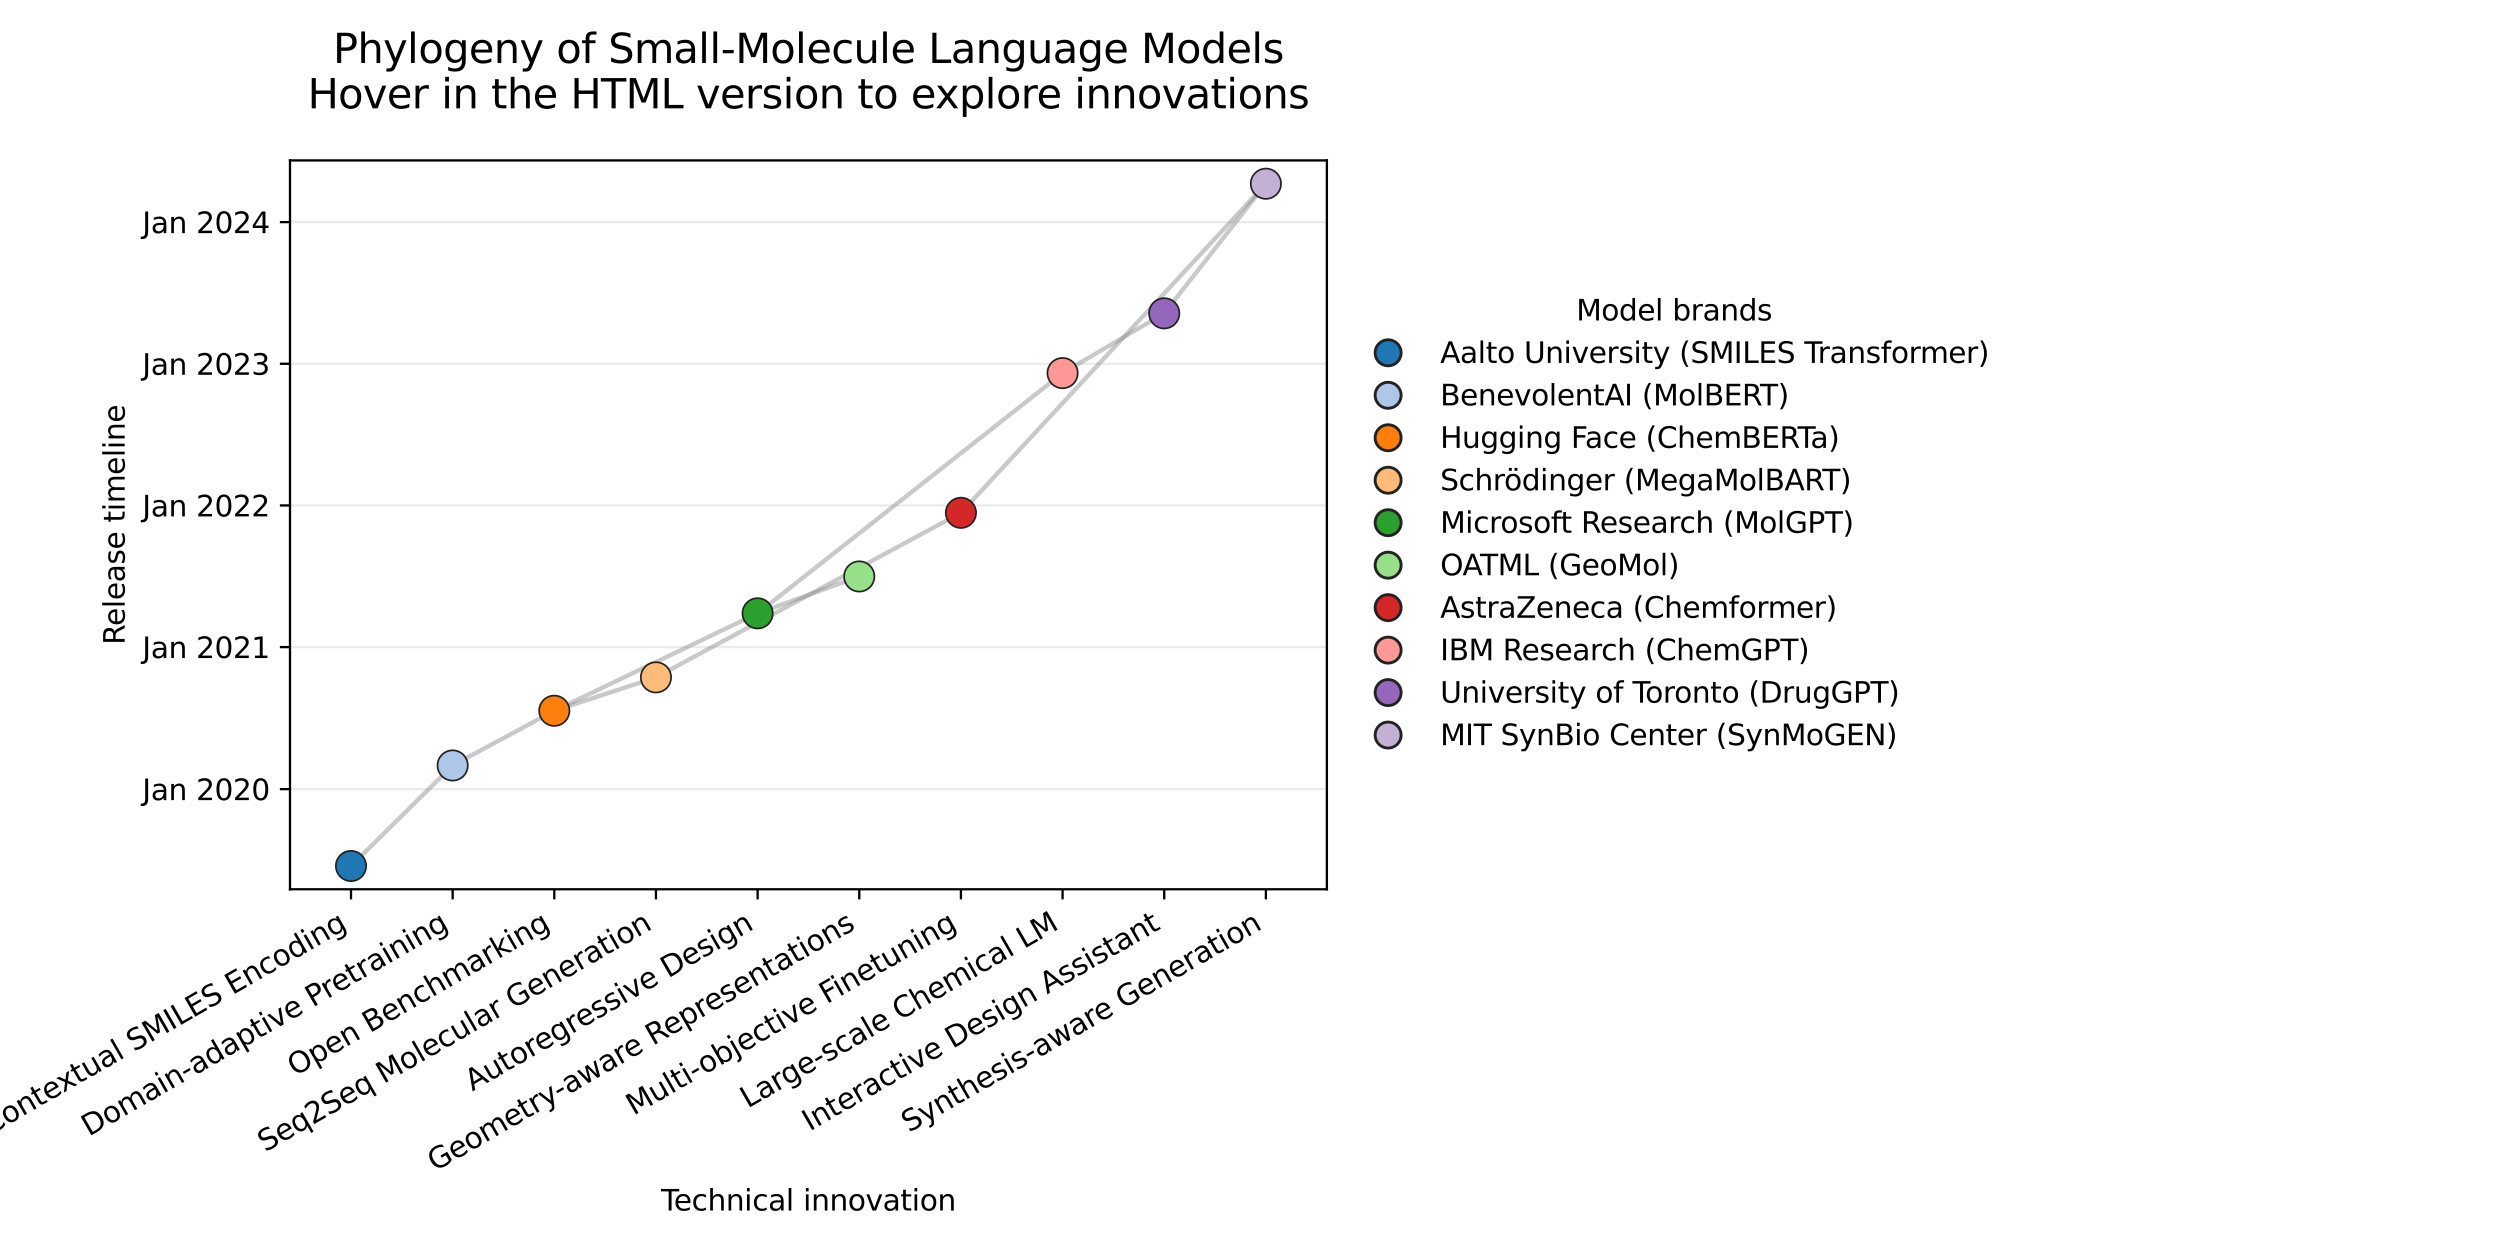 <?xml version="1.0" encoding="utf-8" standalone="no"?>
<!DOCTYPE svg PUBLIC "-//W3C//DTD SVG 1.1//EN"
  "http://www.w3.org/Graphics/SVG/1.1/DTD/svg11.dtd">
<svg xmlns:xlink="http://www.w3.org/1999/xlink" width="864pt" height="432pt" viewBox="0 0 864 432" xmlns="http://www.w3.org/2000/svg" version="1.1">
 <defs>
  <style type="text/css">*{stroke-linejoin: round; stroke-linecap: butt}</style>
 </defs>
 <g id="figure_1">
  <g id="patch_1">
   <path d="M 0 432 
L 864 432 
L 864 0 
L 0 0 
z
" style="fill: #ffffff"/>
  </g>
  <g id="axes_1">
   <g id="patch_2">
    <path d="M 100.224 307.33 
L 458.568 307.33 
L 458.568 55.44 
L 100.224 55.44 
z
" style="fill: #ffffff"/>
   </g>
   <g id="matplotlib.axis_1">
    <g id="xtick_1">
     <g id="line2d_1">
      <defs>
       <path id="m9a62ead157" d="M 0 0 
L 0 3.5 
" style="stroke: #000000; stroke-width: 0.8"/>
      </defs>
      <g>
       <use xlink:href="#m9a62ead157" x="121.303" y="307.33" style="stroke: #000000; stroke-width: 0.8"/>
      </g>
     </g>
     <g id="text_1">
      <!-- Contextual SMILES Encoding -->
      <g transform="translate(-3.603 392.425) rotate(-30) scale(0.1 -0.1)">
       <defs>
        <path id="DejaVuSans-43" d="M 4122 4306 
L 4122 3641 
Q 3803 3938 3442 4084 
Q 3081 4231 2675 4231 
Q 1875 4231 1450 3742 
Q 1025 3253 1025 2328 
Q 1025 1406 1450 917 
Q 1875 428 2675 428 
Q 3081 428 3442 575 
Q 3803 722 4122 1019 
L 4122 359 
Q 3791 134 3420 21 
Q 3050 -91 2638 -91 
Q 1578 -91 968 557 
Q 359 1206 359 2328 
Q 359 3453 968 4101 
Q 1578 4750 2638 4750 
Q 3056 4750 3426 4639 
Q 3797 4528 4122 4306 
z
" transform="scale(0.016)"/>
        <path id="DejaVuSans-6f" d="M 1959 3097 
Q 1497 3097 1228 2736 
Q 959 2375 959 1747 
Q 959 1119 1226 758 
Q 1494 397 1959 397 
Q 2419 397 2687 759 
Q 2956 1122 2956 1747 
Q 2956 2369 2687 2733 
Q 2419 3097 1959 3097 
z
M 1959 3584 
Q 2709 3584 3137 3096 
Q 3566 2609 3566 1747 
Q 3566 888 3137 398 
Q 2709 -91 1959 -91 
Q 1206 -91 779 398 
Q 353 888 353 1747 
Q 353 2609 779 3096 
Q 1206 3584 1959 3584 
z
" transform="scale(0.016)"/>
        <path id="DejaVuSans-6e" d="M 3513 2113 
L 3513 0 
L 2938 0 
L 2938 2094 
Q 2938 2591 2744 2837 
Q 2550 3084 2163 3084 
Q 1697 3084 1428 2787 
Q 1159 2491 1159 1978 
L 1159 0 
L 581 0 
L 581 3500 
L 1159 3500 
L 1159 2956 
Q 1366 3272 1645 3428 
Q 1925 3584 2291 3584 
Q 2894 3584 3203 3211 
Q 3513 2838 3513 2113 
z
" transform="scale(0.016)"/>
        <path id="DejaVuSans-74" d="M 1172 4494 
L 1172 3500 
L 2356 3500 
L 2356 3053 
L 1172 3053 
L 1172 1153 
Q 1172 725 1289 603 
Q 1406 481 1766 481 
L 2356 481 
L 2356 0 
L 1766 0 
Q 1100 0 847 248 
Q 594 497 594 1153 
L 594 3053 
L 172 3053 
L 172 3500 
L 594 3500 
L 594 4494 
L 1172 4494 
z
" transform="scale(0.016)"/>
        <path id="DejaVuSans-65" d="M 3597 1894 
L 3597 1613 
L 953 1613 
Q 991 1019 1311 708 
Q 1631 397 2203 397 
Q 2534 397 2845 478 
Q 3156 559 3463 722 
L 3463 178 
Q 3153 47 2828 -22 
Q 2503 -91 2169 -91 
Q 1331 -91 842 396 
Q 353 884 353 1716 
Q 353 2575 817 3079 
Q 1281 3584 2069 3584 
Q 2775 3584 3186 3129 
Q 3597 2675 3597 1894 
z
M 3022 2063 
Q 3016 2534 2758 2815 
Q 2500 3097 2075 3097 
Q 1594 3097 1305 2825 
Q 1016 2553 972 2059 
L 3022 2063 
z
" transform="scale(0.016)"/>
        <path id="DejaVuSans-78" d="M 3513 3500 
L 2247 1797 
L 3578 0 
L 2900 0 
L 1881 1375 
L 863 0 
L 184 0 
L 1544 1831 
L 300 3500 
L 978 3500 
L 1906 2253 
L 2834 3500 
L 3513 3500 
z
" transform="scale(0.016)"/>
        <path id="DejaVuSans-75" d="M 544 1381 
L 544 3500 
L 1119 3500 
L 1119 1403 
Q 1119 906 1312 657 
Q 1506 409 1894 409 
Q 2359 409 2629 706 
Q 2900 1003 2900 1516 
L 2900 3500 
L 3475 3500 
L 3475 0 
L 2900 0 
L 2900 538 
Q 2691 219 2414 64 
Q 2138 -91 1772 -91 
Q 1169 -91 856 284 
Q 544 659 544 1381 
z
M 1991 3584 
L 1991 3584 
z
" transform="scale(0.016)"/>
        <path id="DejaVuSans-61" d="M 2194 1759 
Q 1497 1759 1228 1600 
Q 959 1441 959 1056 
Q 959 750 1161 570 
Q 1363 391 1709 391 
Q 2188 391 2477 730 
Q 2766 1069 2766 1631 
L 2766 1759 
L 2194 1759 
z
M 3341 1997 
L 3341 0 
L 2766 0 
L 2766 531 
Q 2569 213 2275 61 
Q 1981 -91 1556 -91 
Q 1019 -91 701 211 
Q 384 513 384 1019 
Q 384 1609 779 1909 
Q 1175 2209 1959 2209 
L 2766 2209 
L 2766 2266 
Q 2766 2663 2505 2880 
Q 2244 3097 1772 3097 
Q 1472 3097 1187 3025 
Q 903 2953 641 2809 
L 641 3341 
Q 956 3463 1253 3523 
Q 1550 3584 1831 3584 
Q 2591 3584 2966 3190 
Q 3341 2797 3341 1997 
z
" transform="scale(0.016)"/>
        <path id="DejaVuSans-6c" d="M 603 4863 
L 1178 4863 
L 1178 0 
L 603 0 
L 603 4863 
z
" transform="scale(0.016)"/>
        <path id="DejaVuSans-20" transform="scale(0.016)"/>
        <path id="DejaVuSans-53" d="M 3425 4513 
L 3425 3897 
Q 3066 4069 2747 4153 
Q 2428 4238 2131 4238 
Q 1616 4238 1336 4038 
Q 1056 3838 1056 3469 
Q 1056 3159 1242 3001 
Q 1428 2844 1947 2747 
L 2328 2669 
Q 3034 2534 3370 2195 
Q 3706 1856 3706 1288 
Q 3706 609 3251 259 
Q 2797 -91 1919 -91 
Q 1588 -91 1214 -16 
Q 841 59 441 206 
L 441 856 
Q 825 641 1194 531 
Q 1563 422 1919 422 
Q 2459 422 2753 634 
Q 3047 847 3047 1241 
Q 3047 1584 2836 1778 
Q 2625 1972 2144 2069 
L 1759 2144 
Q 1053 2284 737 2584 
Q 422 2884 422 3419 
Q 422 4038 858 4394 
Q 1294 4750 2059 4750 
Q 2388 4750 2728 4690 
Q 3069 4631 3425 4513 
z
" transform="scale(0.016)"/>
        <path id="DejaVuSans-4d" d="M 628 4666 
L 1569 4666 
L 2759 1491 
L 3956 4666 
L 4897 4666 
L 4897 0 
L 4281 0 
L 4281 4097 
L 3078 897 
L 2444 897 
L 1241 4097 
L 1241 0 
L 628 0 
L 628 4666 
z
" transform="scale(0.016)"/>
        <path id="DejaVuSans-49" d="M 628 4666 
L 1259 4666 
L 1259 0 
L 628 0 
L 628 4666 
z
" transform="scale(0.016)"/>
        <path id="DejaVuSans-4c" d="M 628 4666 
L 1259 4666 
L 1259 531 
L 3531 531 
L 3531 0 
L 628 0 
L 628 4666 
z
" transform="scale(0.016)"/>
        <path id="DejaVuSans-45" d="M 628 4666 
L 3578 4666 
L 3578 4134 
L 1259 4134 
L 1259 2753 
L 3481 2753 
L 3481 2222 
L 1259 2222 
L 1259 531 
L 3634 531 
L 3634 0 
L 628 0 
L 628 4666 
z
" transform="scale(0.016)"/>
        <path id="DejaVuSans-63" d="M 3122 3366 
L 3122 2828 
Q 2878 2963 2633 3030 
Q 2388 3097 2138 3097 
Q 1578 3097 1268 2742 
Q 959 2388 959 1747 
Q 959 1106 1268 751 
Q 1578 397 2138 397 
Q 2388 397 2633 464 
Q 2878 531 3122 666 
L 3122 134 
Q 2881 22 2623 -34 
Q 2366 -91 2075 -91 
Q 1284 -91 818 406 
Q 353 903 353 1747 
Q 353 2603 823 3093 
Q 1294 3584 2113 3584 
Q 2378 3584 2631 3529 
Q 2884 3475 3122 3366 
z
" transform="scale(0.016)"/>
        <path id="DejaVuSans-64" d="M 2906 2969 
L 2906 4863 
L 3481 4863 
L 3481 0 
L 2906 0 
L 2906 525 
Q 2725 213 2448 61 
Q 2172 -91 1784 -91 
Q 1150 -91 751 415 
Q 353 922 353 1747 
Q 353 2572 751 3078 
Q 1150 3584 1784 3584 
Q 2172 3584 2448 3432 
Q 2725 3281 2906 2969 
z
M 947 1747 
Q 947 1113 1208 752 
Q 1469 391 1925 391 
Q 2381 391 2643 752 
Q 2906 1113 2906 1747 
Q 2906 2381 2643 2742 
Q 2381 3103 1925 3103 
Q 1469 3103 1208 2742 
Q 947 2381 947 1747 
z
" transform="scale(0.016)"/>
        <path id="DejaVuSans-69" d="M 603 3500 
L 1178 3500 
L 1178 0 
L 603 0 
L 603 3500 
z
M 603 4863 
L 1178 4863 
L 1178 4134 
L 603 4134 
L 603 4863 
z
" transform="scale(0.016)"/>
        <path id="DejaVuSans-67" d="M 2906 1791 
Q 2906 2416 2648 2759 
Q 2391 3103 1925 3103 
Q 1463 3103 1205 2759 
Q 947 2416 947 1791 
Q 947 1169 1205 825 
Q 1463 481 1925 481 
Q 2391 481 2648 825 
Q 2906 1169 2906 1791 
z
M 3481 434 
Q 3481 -459 3084 -895 
Q 2688 -1331 1869 -1331 
Q 1566 -1331 1297 -1286 
Q 1028 -1241 775 -1147 
L 775 -588 
Q 1028 -725 1275 -790 
Q 1522 -856 1778 -856 
Q 2344 -856 2625 -561 
Q 2906 -266 2906 331 
L 2906 616 
Q 2728 306 2450 153 
Q 2172 0 1784 0 
Q 1141 0 747 490 
Q 353 981 353 1791 
Q 353 2603 747 3093 
Q 1141 3584 1784 3584 
Q 2172 3584 2450 3431 
Q 2728 3278 2906 2969 
L 2906 3500 
L 3481 3500 
L 3481 434 
z
" transform="scale(0.016)"/>
       </defs>
       <use xlink:href="#DejaVuSans-43"/>
       <use xlink:href="#DejaVuSans-6f" transform="translate(69.824 0)"/>
       <use xlink:href="#DejaVuSans-6e" transform="translate(131.006 0)"/>
       <use xlink:href="#DejaVuSans-74" transform="translate(194.385 0)"/>
       <use xlink:href="#DejaVuSans-65" transform="translate(233.594 0)"/>
       <use xlink:href="#DejaVuSans-78" transform="translate(293.367 0)"/>
       <use xlink:href="#DejaVuSans-74" transform="translate(352.547 0)"/>
       <use xlink:href="#DejaVuSans-75" transform="translate(391.756 0)"/>
       <use xlink:href="#DejaVuSans-61" transform="translate(455.135 0)"/>
       <use xlink:href="#DejaVuSans-6c" transform="translate(516.414 0)"/>
       <use xlink:href="#DejaVuSans-20" transform="translate(544.197 0)"/>
       <use xlink:href="#DejaVuSans-53" transform="translate(575.984 0)"/>
       <use xlink:href="#DejaVuSans-4d" transform="translate(639.461 0)"/>
       <use xlink:href="#DejaVuSans-49" transform="translate(725.74 0)"/>
       <use xlink:href="#DejaVuSans-4c" transform="translate(755.232 0)"/>
       <use xlink:href="#DejaVuSans-45" transform="translate(810.945 0)"/>
       <use xlink:href="#DejaVuSans-53" transform="translate(874.129 0)"/>
       <use xlink:href="#DejaVuSans-20" transform="translate(937.605 0)"/>
       <use xlink:href="#DejaVuSans-45" transform="translate(969.393 0)"/>
       <use xlink:href="#DejaVuSans-6e" transform="translate(1032.576 0)"/>
       <use xlink:href="#DejaVuSans-63" transform="translate(1095.955 0)"/>
       <use xlink:href="#DejaVuSans-6f" transform="translate(1150.936 0)"/>
       <use xlink:href="#DejaVuSans-64" transform="translate(1212.117 0)"/>
       <use xlink:href="#DejaVuSans-69" transform="translate(1275.594 0)"/>
       <use xlink:href="#DejaVuSans-6e" transform="translate(1303.377 0)"/>
       <use xlink:href="#DejaVuSans-67" transform="translate(1366.756 0)"/>
      </g>
     </g>
    </g>
    <g id="xtick_2">
     <g id="line2d_2">
      <g>
       <use xlink:href="#m9a62ead157" x="156.435" y="307.33" style="stroke: #000000; stroke-width: 0.8"/>
      </g>
     </g>
     <g id="text_2">
      <!-- Domain-adaptive Pretraining -->
      <g transform="translate(30.735 392.884) rotate(-30) scale(0.1 -0.1)">
       <defs>
        <path id="DejaVuSans-44" d="M 1259 4147 
L 1259 519 
L 2022 519 
Q 2988 519 3436 956 
Q 3884 1394 3884 2338 
Q 3884 3275 3436 3711 
Q 2988 4147 2022 4147 
L 1259 4147 
z
M 628 4666 
L 1925 4666 
Q 3281 4666 3915 4102 
Q 4550 3538 4550 2338 
Q 4550 1131 3912 565 
Q 3275 0 1925 0 
L 628 0 
L 628 4666 
z
" transform="scale(0.016)"/>
        <path id="DejaVuSans-6d" d="M 3328 2828 
Q 3544 3216 3844 3400 
Q 4144 3584 4550 3584 
Q 5097 3584 5394 3201 
Q 5691 2819 5691 2113 
L 5691 0 
L 5113 0 
L 5113 2094 
Q 5113 2597 4934 2840 
Q 4756 3084 4391 3084 
Q 3944 3084 3684 2787 
Q 3425 2491 3425 1978 
L 3425 0 
L 2847 0 
L 2847 2094 
Q 2847 2600 2669 2842 
Q 2491 3084 2119 3084 
Q 1678 3084 1418 2786 
Q 1159 2488 1159 1978 
L 1159 0 
L 581 0 
L 581 3500 
L 1159 3500 
L 1159 2956 
Q 1356 3278 1631 3431 
Q 1906 3584 2284 3584 
Q 2666 3584 2933 3390 
Q 3200 3197 3328 2828 
z
" transform="scale(0.016)"/>
        <path id="DejaVuSans-2d" d="M 313 2009 
L 1997 2009 
L 1997 1497 
L 313 1497 
L 313 2009 
z
" transform="scale(0.016)"/>
        <path id="DejaVuSans-70" d="M 1159 525 
L 1159 -1331 
L 581 -1331 
L 581 3500 
L 1159 3500 
L 1159 2969 
Q 1341 3281 1617 3432 
Q 1894 3584 2278 3584 
Q 2916 3584 3314 3078 
Q 3713 2572 3713 1747 
Q 3713 922 3314 415 
Q 2916 -91 2278 -91 
Q 1894 -91 1617 61 
Q 1341 213 1159 525 
z
M 3116 1747 
Q 3116 2381 2855 2742 
Q 2594 3103 2138 3103 
Q 1681 3103 1420 2742 
Q 1159 2381 1159 1747 
Q 1159 1113 1420 752 
Q 1681 391 2138 391 
Q 2594 391 2855 752 
Q 3116 1113 3116 1747 
z
" transform="scale(0.016)"/>
        <path id="DejaVuSans-76" d="M 191 3500 
L 800 3500 
L 1894 563 
L 2988 3500 
L 3597 3500 
L 2284 0 
L 1503 0 
L 191 3500 
z
" transform="scale(0.016)"/>
        <path id="DejaVuSans-50" d="M 1259 4147 
L 1259 2394 
L 2053 2394 
Q 2494 2394 2734 2622 
Q 2975 2850 2975 3272 
Q 2975 3691 2734 3919 
Q 2494 4147 2053 4147 
L 1259 4147 
z
M 628 4666 
L 2053 4666 
Q 2838 4666 3239 4311 
Q 3641 3956 3641 3272 
Q 3641 2581 3239 2228 
Q 2838 1875 2053 1875 
L 1259 1875 
L 1259 0 
L 628 0 
L 628 4666 
z
" transform="scale(0.016)"/>
        <path id="DejaVuSans-72" d="M 2631 2963 
Q 2534 3019 2420 3045 
Q 2306 3072 2169 3072 
Q 1681 3072 1420 2755 
Q 1159 2438 1159 1844 
L 1159 0 
L 581 0 
L 581 3500 
L 1159 3500 
L 1159 2956 
Q 1341 3275 1631 3429 
Q 1922 3584 2338 3584 
Q 2397 3584 2469 3576 
Q 2541 3569 2628 3553 
L 2631 2963 
z
" transform="scale(0.016)"/>
       </defs>
       <use xlink:href="#DejaVuSans-44"/>
       <use xlink:href="#DejaVuSans-6f" transform="translate(77.002 0)"/>
       <use xlink:href="#DejaVuSans-6d" transform="translate(138.184 0)"/>
       <use xlink:href="#DejaVuSans-61" transform="translate(235.596 0)"/>
       <use xlink:href="#DejaVuSans-69" transform="translate(296.875 0)"/>
       <use xlink:href="#DejaVuSans-6e" transform="translate(324.658 0)"/>
       <use xlink:href="#DejaVuSans-2d" transform="translate(388.037 0)"/>
       <use xlink:href="#DejaVuSans-61" transform="translate(424.121 0)"/>
       <use xlink:href="#DejaVuSans-64" transform="translate(485.4 0)"/>
       <use xlink:href="#DejaVuSans-61" transform="translate(548.877 0)"/>
       <use xlink:href="#DejaVuSans-70" transform="translate(610.156 0)"/>
       <use xlink:href="#DejaVuSans-74" transform="translate(673.633 0)"/>
       <use xlink:href="#DejaVuSans-69" transform="translate(712.842 0)"/>
       <use xlink:href="#DejaVuSans-76" transform="translate(740.625 0)"/>
       <use xlink:href="#DejaVuSans-65" transform="translate(799.805 0)"/>
       <use xlink:href="#DejaVuSans-20" transform="translate(861.328 0)"/>
       <use xlink:href="#DejaVuSans-50" transform="translate(893.115 0)"/>
       <use xlink:href="#DejaVuSans-72" transform="translate(951.668 0)"/>
       <use xlink:href="#DejaVuSans-65" transform="translate(990.531 0)"/>
       <use xlink:href="#DejaVuSans-74" transform="translate(1052.055 0)"/>
       <use xlink:href="#DejaVuSans-72" transform="translate(1091.264 0)"/>
       <use xlink:href="#DejaVuSans-61" transform="translate(1132.377 0)"/>
       <use xlink:href="#DejaVuSans-69" transform="translate(1193.656 0)"/>
       <use xlink:href="#DejaVuSans-6e" transform="translate(1221.439 0)"/>
       <use xlink:href="#DejaVuSans-69" transform="translate(1284.818 0)"/>
       <use xlink:href="#DejaVuSans-6e" transform="translate(1312.602 0)"/>
       <use xlink:href="#DejaVuSans-67" transform="translate(1375.98 0)"/>
      </g>
     </g>
    </g>
    <g id="xtick_3">
     <g id="line2d_3">
      <g>
       <use xlink:href="#m9a62ead157" x="191.567" y="307.33" style="stroke: #000000; stroke-width: 0.8"/>
      </g>
     </g>
     <g id="text_3">
      <!-- Open Benchmarking -->
      <g transform="translate(101.923 372.066) rotate(-30) scale(0.1 -0.1)">
       <defs>
        <path id="DejaVuSans-4f" d="M 2522 4238 
Q 1834 4238 1429 3725 
Q 1025 3213 1025 2328 
Q 1025 1447 1429 934 
Q 1834 422 2522 422 
Q 3209 422 3611 934 
Q 4013 1447 4013 2328 
Q 4013 3213 3611 3725 
Q 3209 4238 2522 4238 
z
M 2522 4750 
Q 3503 4750 4090 4092 
Q 4678 3434 4678 2328 
Q 4678 1225 4090 567 
Q 3503 -91 2522 -91 
Q 1538 -91 948 565 
Q 359 1222 359 2328 
Q 359 3434 948 4092 
Q 1538 4750 2522 4750 
z
" transform="scale(0.016)"/>
        <path id="DejaVuSans-42" d="M 1259 2228 
L 1259 519 
L 2272 519 
Q 2781 519 3026 730 
Q 3272 941 3272 1375 
Q 3272 1813 3026 2020 
Q 2781 2228 2272 2228 
L 1259 2228 
z
M 1259 4147 
L 1259 2741 
L 2194 2741 
Q 2656 2741 2882 2914 
Q 3109 3088 3109 3444 
Q 3109 3797 2882 3972 
Q 2656 4147 2194 4147 
L 1259 4147 
z
M 628 4666 
L 2241 4666 
Q 2963 4666 3353 4366 
Q 3744 4066 3744 3513 
Q 3744 3084 3544 2831 
Q 3344 2578 2956 2516 
Q 3422 2416 3680 2098 
Q 3938 1781 3938 1306 
Q 3938 681 3513 340 
Q 3088 0 2303 0 
L 628 0 
L 628 4666 
z
" transform="scale(0.016)"/>
        <path id="DejaVuSans-68" d="M 3513 2113 
L 3513 0 
L 2938 0 
L 2938 2094 
Q 2938 2591 2744 2837 
Q 2550 3084 2163 3084 
Q 1697 3084 1428 2787 
Q 1159 2491 1159 1978 
L 1159 0 
L 581 0 
L 581 4863 
L 1159 4863 
L 1159 2956 
Q 1366 3272 1645 3428 
Q 1925 3584 2291 3584 
Q 2894 3584 3203 3211 
Q 3513 2838 3513 2113 
z
" transform="scale(0.016)"/>
        <path id="DejaVuSans-6b" d="M 581 4863 
L 1159 4863 
L 1159 1991 
L 2875 3500 
L 3609 3500 
L 1753 1863 
L 3688 0 
L 2938 0 
L 1159 1709 
L 1159 0 
L 581 0 
L 581 4863 
z
" transform="scale(0.016)"/>
       </defs>
       <use xlink:href="#DejaVuSans-4f"/>
       <use xlink:href="#DejaVuSans-70" transform="translate(78.711 0)"/>
       <use xlink:href="#DejaVuSans-65" transform="translate(142.188 0)"/>
       <use xlink:href="#DejaVuSans-6e" transform="translate(203.711 0)"/>
       <use xlink:href="#DejaVuSans-20" transform="translate(267.09 0)"/>
       <use xlink:href="#DejaVuSans-42" transform="translate(298.877 0)"/>
       <use xlink:href="#DejaVuSans-65" transform="translate(367.48 0)"/>
       <use xlink:href="#DejaVuSans-6e" transform="translate(429.004 0)"/>
       <use xlink:href="#DejaVuSans-63" transform="translate(492.383 0)"/>
       <use xlink:href="#DejaVuSans-68" transform="translate(547.363 0)"/>
       <use xlink:href="#DejaVuSans-6d" transform="translate(610.742 0)"/>
       <use xlink:href="#DejaVuSans-61" transform="translate(708.154 0)"/>
       <use xlink:href="#DejaVuSans-72" transform="translate(769.434 0)"/>
       <use xlink:href="#DejaVuSans-6b" transform="translate(810.547 0)"/>
       <use xlink:href="#DejaVuSans-69" transform="translate(868.457 0)"/>
       <use xlink:href="#DejaVuSans-6e" transform="translate(896.24 0)"/>
       <use xlink:href="#DejaVuSans-67" transform="translate(959.619 0)"/>
      </g>
     </g>
    </g>
    <g id="xtick_4">
     <g id="line2d_4">
      <g>
       <use xlink:href="#m9a62ead157" x="226.698" y="307.33" style="stroke: #000000; stroke-width: 0.8"/>
      </g>
     </g>
     <g id="text_4">
      <!-- Seq2Seq Molecular Generation -->
      <g transform="translate(91.653 398.279) rotate(-30) scale(0.1 -0.1)">
       <defs>
        <path id="DejaVuSans-71" d="M 947 1747 
Q 947 1113 1208 752 
Q 1469 391 1925 391 
Q 2381 391 2643 752 
Q 2906 1113 2906 1747 
Q 2906 2381 2643 2742 
Q 2381 3103 1925 3103 
Q 1469 3103 1208 2742 
Q 947 2381 947 1747 
z
M 2906 525 
Q 2725 213 2448 61 
Q 2172 -91 1784 -91 
Q 1150 -91 751 415 
Q 353 922 353 1747 
Q 353 2572 751 3078 
Q 1150 3584 1784 3584 
Q 2172 3584 2448 3432 
Q 2725 3281 2906 2969 
L 2906 3500 
L 3481 3500 
L 3481 -1331 
L 2906 -1331 
L 2906 525 
z
" transform="scale(0.016)"/>
        <path id="DejaVuSans-32" d="M 1228 531 
L 3431 531 
L 3431 0 
L 469 0 
L 469 531 
Q 828 903 1448 1529 
Q 2069 2156 2228 2338 
Q 2531 2678 2651 2914 
Q 2772 3150 2772 3378 
Q 2772 3750 2511 3984 
Q 2250 4219 1831 4219 
Q 1534 4219 1204 4116 
Q 875 4013 500 3803 
L 500 4441 
Q 881 4594 1212 4672 
Q 1544 4750 1819 4750 
Q 2544 4750 2975 4387 
Q 3406 4025 3406 3419 
Q 3406 3131 3298 2873 
Q 3191 2616 2906 2266 
Q 2828 2175 2409 1742 
Q 1991 1309 1228 531 
z
" transform="scale(0.016)"/>
        <path id="DejaVuSans-47" d="M 3809 666 
L 3809 1919 
L 2778 1919 
L 2778 2438 
L 4434 2438 
L 4434 434 
Q 4069 175 3628 42 
Q 3188 -91 2688 -91 
Q 1594 -91 976 548 
Q 359 1188 359 2328 
Q 359 3472 976 4111 
Q 1594 4750 2688 4750 
Q 3144 4750 3555 4637 
Q 3966 4525 4313 4306 
L 4313 3634 
Q 3963 3931 3569 4081 
Q 3175 4231 2741 4231 
Q 1884 4231 1454 3753 
Q 1025 3275 1025 2328 
Q 1025 1384 1454 906 
Q 1884 428 2741 428 
Q 3075 428 3337 486 
Q 3600 544 3809 666 
z
" transform="scale(0.016)"/>
       </defs>
       <use xlink:href="#DejaVuSans-53"/>
       <use xlink:href="#DejaVuSans-65" transform="translate(63.477 0)"/>
       <use xlink:href="#DejaVuSans-71" transform="translate(125 0)"/>
       <use xlink:href="#DejaVuSans-32" transform="translate(188.477 0)"/>
       <use xlink:href="#DejaVuSans-53" transform="translate(252.1 0)"/>
       <use xlink:href="#DejaVuSans-65" transform="translate(315.576 0)"/>
       <use xlink:href="#DejaVuSans-71" transform="translate(377.1 0)"/>
       <use xlink:href="#DejaVuSans-20" transform="translate(440.576 0)"/>
       <use xlink:href="#DejaVuSans-4d" transform="translate(472.363 0)"/>
       <use xlink:href="#DejaVuSans-6f" transform="translate(558.643 0)"/>
       <use xlink:href="#DejaVuSans-6c" transform="translate(619.824 0)"/>
       <use xlink:href="#DejaVuSans-65" transform="translate(647.607 0)"/>
       <use xlink:href="#DejaVuSans-63" transform="translate(709.131 0)"/>
       <use xlink:href="#DejaVuSans-75" transform="translate(764.111 0)"/>
       <use xlink:href="#DejaVuSans-6c" transform="translate(827.49 0)"/>
       <use xlink:href="#DejaVuSans-61" transform="translate(855.273 0)"/>
       <use xlink:href="#DejaVuSans-72" transform="translate(916.553 0)"/>
       <use xlink:href="#DejaVuSans-20" transform="translate(957.666 0)"/>
       <use xlink:href="#DejaVuSans-47" transform="translate(989.453 0)"/>
       <use xlink:href="#DejaVuSans-65" transform="translate(1066.943 0)"/>
       <use xlink:href="#DejaVuSans-6e" transform="translate(1128.467 0)"/>
       <use xlink:href="#DejaVuSans-65" transform="translate(1191.846 0)"/>
       <use xlink:href="#DejaVuSans-72" transform="translate(1253.369 0)"/>
       <use xlink:href="#DejaVuSans-61" transform="translate(1294.482 0)"/>
       <use xlink:href="#DejaVuSans-74" transform="translate(1355.762 0)"/>
       <use xlink:href="#DejaVuSans-69" transform="translate(1394.971 0)"/>
       <use xlink:href="#DejaVuSans-6f" transform="translate(1422.754 0)"/>
       <use xlink:href="#DejaVuSans-6e" transform="translate(1483.936 0)"/>
      </g>
     </g>
    </g>
    <g id="xtick_5">
     <g id="line2d_5">
      <g>
       <use xlink:href="#m9a62ead157" x="261.83" y="307.33" style="stroke: #000000; stroke-width: 0.8"/>
      </g>
     </g>
     <g id="text_5">
      <!-- Autoregressive Design -->
      <g transform="translate(163.261 377.219) rotate(-30) scale(0.1 -0.1)">
       <defs>
        <path id="DejaVuSans-41" d="M 2188 4044 
L 1331 1722 
L 3047 1722 
L 2188 4044 
z
M 1831 4666 
L 2547 4666 
L 4325 0 
L 3669 0 
L 3244 1197 
L 1141 1197 
L 716 0 
L 50 0 
L 1831 4666 
z
" transform="scale(0.016)"/>
        <path id="DejaVuSans-73" d="M 2834 3397 
L 2834 2853 
Q 2591 2978 2328 3040 
Q 2066 3103 1784 3103 
Q 1356 3103 1142 2972 
Q 928 2841 928 2578 
Q 928 2378 1081 2264 
Q 1234 2150 1697 2047 
L 1894 2003 
Q 2506 1872 2764 1633 
Q 3022 1394 3022 966 
Q 3022 478 2636 193 
Q 2250 -91 1575 -91 
Q 1294 -91 989 -36 
Q 684 19 347 128 
L 347 722 
Q 666 556 975 473 
Q 1284 391 1588 391 
Q 1994 391 2212 530 
Q 2431 669 2431 922 
Q 2431 1156 2273 1281 
Q 2116 1406 1581 1522 
L 1381 1569 
Q 847 1681 609 1914 
Q 372 2147 372 2553 
Q 372 3047 722 3315 
Q 1072 3584 1716 3584 
Q 2034 3584 2315 3537 
Q 2597 3491 2834 3397 
z
" transform="scale(0.016)"/>
       </defs>
       <use xlink:href="#DejaVuSans-41"/>
       <use xlink:href="#DejaVuSans-75" transform="translate(68.408 0)"/>
       <use xlink:href="#DejaVuSans-74" transform="translate(131.787 0)"/>
       <use xlink:href="#DejaVuSans-6f" transform="translate(170.996 0)"/>
       <use xlink:href="#DejaVuSans-72" transform="translate(232.178 0)"/>
       <use xlink:href="#DejaVuSans-65" transform="translate(271.041 0)"/>
       <use xlink:href="#DejaVuSans-67" transform="translate(332.564 0)"/>
       <use xlink:href="#DejaVuSans-72" transform="translate(396.041 0)"/>
       <use xlink:href="#DejaVuSans-65" transform="translate(434.904 0)"/>
       <use xlink:href="#DejaVuSans-73" transform="translate(496.428 0)"/>
       <use xlink:href="#DejaVuSans-73" transform="translate(548.527 0)"/>
       <use xlink:href="#DejaVuSans-69" transform="translate(600.627 0)"/>
       <use xlink:href="#DejaVuSans-76" transform="translate(628.41 0)"/>
       <use xlink:href="#DejaVuSans-65" transform="translate(687.59 0)"/>
       <use xlink:href="#DejaVuSans-20" transform="translate(749.113 0)"/>
       <use xlink:href="#DejaVuSans-44" transform="translate(780.9 0)"/>
       <use xlink:href="#DejaVuSans-65" transform="translate(857.902 0)"/>
       <use xlink:href="#DejaVuSans-73" transform="translate(919.426 0)"/>
       <use xlink:href="#DejaVuSans-69" transform="translate(971.525 0)"/>
       <use xlink:href="#DejaVuSans-67" transform="translate(999.309 0)"/>
       <use xlink:href="#DejaVuSans-6e" transform="translate(1062.785 0)"/>
      </g>
     </g>
    </g>
    <g id="xtick_6">
     <g id="line2d_6">
      <g>
       <use xlink:href="#m9a62ead157" x="296.962" y="307.33" style="stroke: #000000; stroke-width: 0.8"/>
      </g>
     </g>
     <g id="text_6">
      <!-- Geometry-aware Representations -->
      <g transform="translate(150.343 404.961) rotate(-30) scale(0.1 -0.1)">
       <defs>
        <path id="DejaVuSans-79" d="M 2059 -325 
Q 1816 -950 1584 -1140 
Q 1353 -1331 966 -1331 
L 506 -1331 
L 506 -850 
L 844 -850 
Q 1081 -850 1212 -737 
Q 1344 -625 1503 -206 
L 1606 56 
L 191 3500 
L 800 3500 
L 1894 763 
L 2988 3500 
L 3597 3500 
L 2059 -325 
z
" transform="scale(0.016)"/>
        <path id="DejaVuSans-77" d="M 269 3500 
L 844 3500 
L 1563 769 
L 2278 3500 
L 2956 3500 
L 3675 769 
L 4391 3500 
L 4966 3500 
L 4050 0 
L 3372 0 
L 2619 2869 
L 1863 0 
L 1184 0 
L 269 3500 
z
" transform="scale(0.016)"/>
        <path id="DejaVuSans-52" d="M 2841 2188 
Q 3044 2119 3236 1894 
Q 3428 1669 3622 1275 
L 4263 0 
L 3584 0 
L 2988 1197 
Q 2756 1666 2539 1819 
Q 2322 1972 1947 1972 
L 1259 1972 
L 1259 0 
L 628 0 
L 628 4666 
L 2053 4666 
Q 2853 4666 3247 4331 
Q 3641 3997 3641 3322 
Q 3641 2881 3436 2590 
Q 3231 2300 2841 2188 
z
M 1259 4147 
L 1259 2491 
L 2053 2491 
Q 2509 2491 2742 2702 
Q 2975 2913 2975 3322 
Q 2975 3731 2742 3939 
Q 2509 4147 2053 4147 
L 1259 4147 
z
" transform="scale(0.016)"/>
       </defs>
       <use xlink:href="#DejaVuSans-47"/>
       <use xlink:href="#DejaVuSans-65" transform="translate(77.49 0)"/>
       <use xlink:href="#DejaVuSans-6f" transform="translate(139.014 0)"/>
       <use xlink:href="#DejaVuSans-6d" transform="translate(200.195 0)"/>
       <use xlink:href="#DejaVuSans-65" transform="translate(297.607 0)"/>
       <use xlink:href="#DejaVuSans-74" transform="translate(359.131 0)"/>
       <use xlink:href="#DejaVuSans-72" transform="translate(398.34 0)"/>
       <use xlink:href="#DejaVuSans-79" transform="translate(439.453 0)"/>
       <use xlink:href="#DejaVuSans-2d" transform="translate(496.883 0)"/>
       <use xlink:href="#DejaVuSans-61" transform="translate(532.967 0)"/>
       <use xlink:href="#DejaVuSans-77" transform="translate(594.246 0)"/>
       <use xlink:href="#DejaVuSans-61" transform="translate(676.033 0)"/>
       <use xlink:href="#DejaVuSans-72" transform="translate(737.312 0)"/>
       <use xlink:href="#DejaVuSans-65" transform="translate(776.176 0)"/>
       <use xlink:href="#DejaVuSans-20" transform="translate(837.699 0)"/>
       <use xlink:href="#DejaVuSans-52" transform="translate(869.486 0)"/>
       <use xlink:href="#DejaVuSans-65" transform="translate(934.469 0)"/>
       <use xlink:href="#DejaVuSans-70" transform="translate(995.992 0)"/>
       <use xlink:href="#DejaVuSans-72" transform="translate(1059.469 0)"/>
       <use xlink:href="#DejaVuSans-65" transform="translate(1098.332 0)"/>
       <use xlink:href="#DejaVuSans-73" transform="translate(1159.855 0)"/>
       <use xlink:href="#DejaVuSans-65" transform="translate(1211.955 0)"/>
       <use xlink:href="#DejaVuSans-6e" transform="translate(1273.479 0)"/>
       <use xlink:href="#DejaVuSans-74" transform="translate(1336.857 0)"/>
       <use xlink:href="#DejaVuSans-61" transform="translate(1376.066 0)"/>
       <use xlink:href="#DejaVuSans-74" transform="translate(1437.346 0)"/>
       <use xlink:href="#DejaVuSans-69" transform="translate(1476.555 0)"/>
       <use xlink:href="#DejaVuSans-6f" transform="translate(1504.338 0)"/>
       <use xlink:href="#DejaVuSans-6e" transform="translate(1565.52 0)"/>
       <use xlink:href="#DejaVuSans-73" transform="translate(1628.898 0)"/>
      </g>
     </g>
    </g>
    <g id="xtick_7">
     <g id="line2d_7">
      <g>
       <use xlink:href="#m9a62ead157" x="332.094" y="307.33" style="stroke: #000000; stroke-width: 0.8"/>
      </g>
     </g>
     <g id="text_7">
      <!-- Multi-objective Finetuning -->
      <g transform="translate(218.958 385.63) rotate(-30) scale(0.1 -0.1)">
       <defs>
        <path id="DejaVuSans-62" d="M 3116 1747 
Q 3116 2381 2855 2742 
Q 2594 3103 2138 3103 
Q 1681 3103 1420 2742 
Q 1159 2381 1159 1747 
Q 1159 1113 1420 752 
Q 1681 391 2138 391 
Q 2594 391 2855 752 
Q 3116 1113 3116 1747 
z
M 1159 2969 
Q 1341 3281 1617 3432 
Q 1894 3584 2278 3584 
Q 2916 3584 3314 3078 
Q 3713 2572 3713 1747 
Q 3713 922 3314 415 
Q 2916 -91 2278 -91 
Q 1894 -91 1617 61 
Q 1341 213 1159 525 
L 1159 0 
L 581 0 
L 581 4863 
L 1159 4863 
L 1159 2969 
z
" transform="scale(0.016)"/>
        <path id="DejaVuSans-6a" d="M 603 3500 
L 1178 3500 
L 1178 -63 
Q 1178 -731 923 -1031 
Q 669 -1331 103 -1331 
L -116 -1331 
L -116 -844 
L 38 -844 
Q 366 -844 484 -692 
Q 603 -541 603 -63 
L 603 3500 
z
M 603 4863 
L 1178 4863 
L 1178 4134 
L 603 4134 
L 603 4863 
z
" transform="scale(0.016)"/>
        <path id="DejaVuSans-46" d="M 628 4666 
L 3309 4666 
L 3309 4134 
L 1259 4134 
L 1259 2759 
L 3109 2759 
L 3109 2228 
L 1259 2228 
L 1259 0 
L 628 0 
L 628 4666 
z
" transform="scale(0.016)"/>
       </defs>
       <use xlink:href="#DejaVuSans-4d"/>
       <use xlink:href="#DejaVuSans-75" transform="translate(86.279 0)"/>
       <use xlink:href="#DejaVuSans-6c" transform="translate(149.658 0)"/>
       <use xlink:href="#DejaVuSans-74" transform="translate(177.441 0)"/>
       <use xlink:href="#DejaVuSans-69" transform="translate(216.65 0)"/>
       <use xlink:href="#DejaVuSans-2d" transform="translate(244.434 0)"/>
       <use xlink:href="#DejaVuSans-6f" transform="translate(282.393 0)"/>
       <use xlink:href="#DejaVuSans-62" transform="translate(343.574 0)"/>
       <use xlink:href="#DejaVuSans-6a" transform="translate(407.051 0)"/>
       <use xlink:href="#DejaVuSans-65" transform="translate(434.834 0)"/>
       <use xlink:href="#DejaVuSans-63" transform="translate(496.357 0)"/>
       <use xlink:href="#DejaVuSans-74" transform="translate(551.338 0)"/>
       <use xlink:href="#DejaVuSans-69" transform="translate(590.547 0)"/>
       <use xlink:href="#DejaVuSans-76" transform="translate(618.33 0)"/>
       <use xlink:href="#DejaVuSans-65" transform="translate(677.51 0)"/>
       <use xlink:href="#DejaVuSans-20" transform="translate(739.033 0)"/>
       <use xlink:href="#DejaVuSans-46" transform="translate(770.82 0)"/>
       <use xlink:href="#DejaVuSans-69" transform="translate(821.09 0)"/>
       <use xlink:href="#DejaVuSans-6e" transform="translate(848.873 0)"/>
       <use xlink:href="#DejaVuSans-65" transform="translate(912.252 0)"/>
       <use xlink:href="#DejaVuSans-74" transform="translate(973.775 0)"/>
       <use xlink:href="#DejaVuSans-75" transform="translate(1012.984 0)"/>
       <use xlink:href="#DejaVuSans-6e" transform="translate(1076.363 0)"/>
       <use xlink:href="#DejaVuSans-69" transform="translate(1139.742 0)"/>
       <use xlink:href="#DejaVuSans-6e" transform="translate(1167.525 0)"/>
       <use xlink:href="#DejaVuSans-67" transform="translate(1230.904 0)"/>
      </g>
     </g>
    </g>
    <g id="xtick_8">
     <g id="line2d_8">
      <g>
       <use xlink:href="#m9a62ead157" x="367.225" y="307.33" style="stroke: #000000; stroke-width: 0.8"/>
      </g>
     </g>
     <g id="text_8">
      <!-- Large-scale Chemical LM -->
      <g transform="translate(258.395 383.144) rotate(-30) scale(0.1 -0.1)">
       <use xlink:href="#DejaVuSans-4c"/>
       <use xlink:href="#DejaVuSans-61" transform="translate(55.713 0)"/>
       <use xlink:href="#DejaVuSans-72" transform="translate(116.992 0)"/>
       <use xlink:href="#DejaVuSans-67" transform="translate(156.355 0)"/>
       <use xlink:href="#DejaVuSans-65" transform="translate(219.832 0)"/>
       <use xlink:href="#DejaVuSans-2d" transform="translate(281.355 0)"/>
       <use xlink:href="#DejaVuSans-73" transform="translate(317.439 0)"/>
       <use xlink:href="#DejaVuSans-63" transform="translate(369.539 0)"/>
       <use xlink:href="#DejaVuSans-61" transform="translate(424.52 0)"/>
       <use xlink:href="#DejaVuSans-6c" transform="translate(485.799 0)"/>
       <use xlink:href="#DejaVuSans-65" transform="translate(513.582 0)"/>
       <use xlink:href="#DejaVuSans-20" transform="translate(575.105 0)"/>
       <use xlink:href="#DejaVuSans-43" transform="translate(606.893 0)"/>
       <use xlink:href="#DejaVuSans-68" transform="translate(676.717 0)"/>
       <use xlink:href="#DejaVuSans-65" transform="translate(740.096 0)"/>
       <use xlink:href="#DejaVuSans-6d" transform="translate(801.619 0)"/>
       <use xlink:href="#DejaVuSans-69" transform="translate(899.031 0)"/>
       <use xlink:href="#DejaVuSans-63" transform="translate(926.814 0)"/>
       <use xlink:href="#DejaVuSans-61" transform="translate(981.795 0)"/>
       <use xlink:href="#DejaVuSans-6c" transform="translate(1043.074 0)"/>
       <use xlink:href="#DejaVuSans-20" transform="translate(1070.857 0)"/>
       <use xlink:href="#DejaVuSans-4c" transform="translate(1102.645 0)"/>
       <use xlink:href="#DejaVuSans-4d" transform="translate(1158.357 0)"/>
      </g>
     </g>
    </g>
    <g id="xtick_9">
     <g id="line2d_9">
      <g>
       <use xlink:href="#m9a62ead157" x="402.357" y="307.33" style="stroke: #000000; stroke-width: 0.8"/>
      </g>
     </g>
     <g id="text_9">
      <!-- Interactive Design Assistant -->
      <g transform="translate(279.81 391.063) rotate(-30) scale(0.1 -0.1)">
       <use xlink:href="#DejaVuSans-49"/>
       <use xlink:href="#DejaVuSans-6e" transform="translate(29.492 0)"/>
       <use xlink:href="#DejaVuSans-74" transform="translate(92.871 0)"/>
       <use xlink:href="#DejaVuSans-65" transform="translate(132.08 0)"/>
       <use xlink:href="#DejaVuSans-72" transform="translate(193.604 0)"/>
       <use xlink:href="#DejaVuSans-61" transform="translate(234.717 0)"/>
       <use xlink:href="#DejaVuSans-63" transform="translate(295.996 0)"/>
       <use xlink:href="#DejaVuSans-74" transform="translate(350.977 0)"/>
       <use xlink:href="#DejaVuSans-69" transform="translate(390.186 0)"/>
       <use xlink:href="#DejaVuSans-76" transform="translate(417.969 0)"/>
       <use xlink:href="#DejaVuSans-65" transform="translate(477.148 0)"/>
       <use xlink:href="#DejaVuSans-20" transform="translate(538.672 0)"/>
       <use xlink:href="#DejaVuSans-44" transform="translate(570.459 0)"/>
       <use xlink:href="#DejaVuSans-65" transform="translate(647.461 0)"/>
       <use xlink:href="#DejaVuSans-73" transform="translate(708.984 0)"/>
       <use xlink:href="#DejaVuSans-69" transform="translate(761.084 0)"/>
       <use xlink:href="#DejaVuSans-67" transform="translate(788.867 0)"/>
       <use xlink:href="#DejaVuSans-6e" transform="translate(852.344 0)"/>
       <use xlink:href="#DejaVuSans-20" transform="translate(915.723 0)"/>
       <use xlink:href="#DejaVuSans-41" transform="translate(947.51 0)"/>
       <use xlink:href="#DejaVuSans-73" transform="translate(1015.918 0)"/>
       <use xlink:href="#DejaVuSans-73" transform="translate(1068.018 0)"/>
       <use xlink:href="#DejaVuSans-69" transform="translate(1120.117 0)"/>
       <use xlink:href="#DejaVuSans-73" transform="translate(1147.9 0)"/>
       <use xlink:href="#DejaVuSans-74" transform="translate(1200 0)"/>
       <use xlink:href="#DejaVuSans-61" transform="translate(1239.209 0)"/>
       <use xlink:href="#DejaVuSans-6e" transform="translate(1300.488 0)"/>
       <use xlink:href="#DejaVuSans-74" transform="translate(1363.867 0)"/>
      </g>
     </g>
    </g>
    <g id="xtick_10">
     <g id="line2d_10">
      <g>
       <use xlink:href="#m9a62ead157" x="437.489" y="307.33" style="stroke: #000000; stroke-width: 0.8"/>
      </g>
     </g>
     <g id="text_10">
      <!-- Synthesis-aware Generation -->
      <g transform="translate(314.116 391.54) rotate(-30) scale(0.1 -0.1)">
       <use xlink:href="#DejaVuSans-53"/>
       <use xlink:href="#DejaVuSans-79" transform="translate(63.477 0)"/>
       <use xlink:href="#DejaVuSans-6e" transform="translate(122.656 0)"/>
       <use xlink:href="#DejaVuSans-74" transform="translate(186.035 0)"/>
       <use xlink:href="#DejaVuSans-68" transform="translate(225.244 0)"/>
       <use xlink:href="#DejaVuSans-65" transform="translate(288.623 0)"/>
       <use xlink:href="#DejaVuSans-73" transform="translate(350.146 0)"/>
       <use xlink:href="#DejaVuSans-69" transform="translate(402.246 0)"/>
       <use xlink:href="#DejaVuSans-73" transform="translate(430.029 0)"/>
       <use xlink:href="#DejaVuSans-2d" transform="translate(482.129 0)"/>
       <use xlink:href="#DejaVuSans-61" transform="translate(518.213 0)"/>
       <use xlink:href="#DejaVuSans-77" transform="translate(579.492 0)"/>
       <use xlink:href="#DejaVuSans-61" transform="translate(661.279 0)"/>
       <use xlink:href="#DejaVuSans-72" transform="translate(722.559 0)"/>
       <use xlink:href="#DejaVuSans-65" transform="translate(761.422 0)"/>
       <use xlink:href="#DejaVuSans-20" transform="translate(822.945 0)"/>
       <use xlink:href="#DejaVuSans-47" transform="translate(854.732 0)"/>
       <use xlink:href="#DejaVuSans-65" transform="translate(932.223 0)"/>
       <use xlink:href="#DejaVuSans-6e" transform="translate(993.746 0)"/>
       <use xlink:href="#DejaVuSans-65" transform="translate(1057.125 0)"/>
       <use xlink:href="#DejaVuSans-72" transform="translate(1118.648 0)"/>
       <use xlink:href="#DejaVuSans-61" transform="translate(1159.762 0)"/>
       <use xlink:href="#DejaVuSans-74" transform="translate(1221.041 0)"/>
       <use xlink:href="#DejaVuSans-69" transform="translate(1260.25 0)"/>
       <use xlink:href="#DejaVuSans-6f" transform="translate(1288.033 0)"/>
       <use xlink:href="#DejaVuSans-6e" transform="translate(1349.215 0)"/>
      </g>
     </g>
    </g>
    <g id="text_11">
     <!-- Technical innovation -->
     <g transform="translate(228.462 418.36) scale(0.1 -0.1)">
      <defs>
       <path id="DejaVuSans-54" d="M -19 4666 
L 3928 4666 
L 3928 4134 
L 2272 4134 
L 2272 0 
L 1638 0 
L 1638 4134 
L -19 4134 
L -19 4666 
z
" transform="scale(0.016)"/>
      </defs>
      <use xlink:href="#DejaVuSans-54"/>
      <use xlink:href="#DejaVuSans-65" transform="translate(44.084 0)"/>
      <use xlink:href="#DejaVuSans-63" transform="translate(105.607 0)"/>
      <use xlink:href="#DejaVuSans-68" transform="translate(160.588 0)"/>
      <use xlink:href="#DejaVuSans-6e" transform="translate(223.967 0)"/>
      <use xlink:href="#DejaVuSans-69" transform="translate(287.346 0)"/>
      <use xlink:href="#DejaVuSans-63" transform="translate(315.129 0)"/>
      <use xlink:href="#DejaVuSans-61" transform="translate(370.109 0)"/>
      <use xlink:href="#DejaVuSans-6c" transform="translate(431.389 0)"/>
      <use xlink:href="#DejaVuSans-20" transform="translate(459.172 0)"/>
      <use xlink:href="#DejaVuSans-69" transform="translate(490.959 0)"/>
      <use xlink:href="#DejaVuSans-6e" transform="translate(518.742 0)"/>
      <use xlink:href="#DejaVuSans-6e" transform="translate(582.121 0)"/>
      <use xlink:href="#DejaVuSans-6f" transform="translate(645.5 0)"/>
      <use xlink:href="#DejaVuSans-76" transform="translate(706.682 0)"/>
      <use xlink:href="#DejaVuSans-61" transform="translate(765.861 0)"/>
      <use xlink:href="#DejaVuSans-74" transform="translate(827.141 0)"/>
      <use xlink:href="#DejaVuSans-69" transform="translate(866.35 0)"/>
      <use xlink:href="#DejaVuSans-6f" transform="translate(894.133 0)"/>
      <use xlink:href="#DejaVuSans-6e" transform="translate(955.314 0)"/>
     </g>
    </g>
   </g>
   <g id="matplotlib.axis_2">
    <g id="ytick_1">
     <g id="line2d_11">
      <path d="M 100.224 272.726 
L 458.568 272.726 
" clip-path="url(#p8994eaba8d)" style="fill: none; stroke: #dddddd; stroke-opacity: 0.6; stroke-width: 0.8; stroke-linecap: square"/>
     </g>
     <g id="line2d_12">
      <defs>
       <path id="mf542179b80" d="M 0 0 
L -3.5 0 
" style="stroke: #000000; stroke-width: 0.8"/>
      </defs>
      <g>
       <use xlink:href="#mf542179b80" x="100.224" y="272.726" style="stroke: #000000; stroke-width: 0.8"/>
      </g>
     </g>
     <g id="text_12">
      <!-- Jan 2020 -->
      <g transform="translate(49.18 276.525) scale(0.1 -0.1)">
       <defs>
        <path id="DejaVuSans-4a" d="M 628 4666 
L 1259 4666 
L 1259 325 
Q 1259 -519 939 -900 
Q 619 -1281 -91 -1281 
L -331 -1281 
L -331 -750 
L -134 -750 
Q 284 -750 456 -515 
Q 628 -281 628 325 
L 628 4666 
z
" transform="scale(0.016)"/>
        <path id="DejaVuSans-30" d="M 2034 4250 
Q 1547 4250 1301 3770 
Q 1056 3291 1056 2328 
Q 1056 1369 1301 889 
Q 1547 409 2034 409 
Q 2525 409 2770 889 
Q 3016 1369 3016 2328 
Q 3016 3291 2770 3770 
Q 2525 4250 2034 4250 
z
M 2034 4750 
Q 2819 4750 3233 4129 
Q 3647 3509 3647 2328 
Q 3647 1150 3233 529 
Q 2819 -91 2034 -91 
Q 1250 -91 836 529 
Q 422 1150 422 2328 
Q 422 3509 836 4129 
Q 1250 4750 2034 4750 
z
" transform="scale(0.016)"/>
       </defs>
       <use xlink:href="#DejaVuSans-4a"/>
       <use xlink:href="#DejaVuSans-61" transform="translate(29.492 0)"/>
       <use xlink:href="#DejaVuSans-6e" transform="translate(90.771 0)"/>
       <use xlink:href="#DejaVuSans-20" transform="translate(154.15 0)"/>
       <use xlink:href="#DejaVuSans-32" transform="translate(185.938 0)"/>
       <use xlink:href="#DejaVuSans-30" transform="translate(249.561 0)"/>
       <use xlink:href="#DejaVuSans-32" transform="translate(313.184 0)"/>
       <use xlink:href="#DejaVuSans-30" transform="translate(376.807 0)"/>
      </g>
     </g>
    </g>
    <g id="ytick_2">
     <g id="line2d_13">
      <path d="M 100.224 223.635 
L 458.568 223.635 
" clip-path="url(#p8994eaba8d)" style="fill: none; stroke: #dddddd; stroke-opacity: 0.6; stroke-width: 0.8; stroke-linecap: square"/>
     </g>
     <g id="line2d_14">
      <g>
       <use xlink:href="#mf542179b80" x="100.224" y="223.635" style="stroke: #000000; stroke-width: 0.8"/>
      </g>
     </g>
     <g id="text_13">
      <!-- Jan 2021 -->
      <g transform="translate(49.18 227.434) scale(0.1 -0.1)">
       <defs>
        <path id="DejaVuSans-31" d="M 794 531 
L 1825 531 
L 1825 4091 
L 703 3866 
L 703 4441 
L 1819 4666 
L 2450 4666 
L 2450 531 
L 3481 531 
L 3481 0 
L 794 0 
L 794 531 
z
" transform="scale(0.016)"/>
       </defs>
       <use xlink:href="#DejaVuSans-4a"/>
       <use xlink:href="#DejaVuSans-61" transform="translate(29.492 0)"/>
       <use xlink:href="#DejaVuSans-6e" transform="translate(90.771 0)"/>
       <use xlink:href="#DejaVuSans-20" transform="translate(154.15 0)"/>
       <use xlink:href="#DejaVuSans-32" transform="translate(185.938 0)"/>
       <use xlink:href="#DejaVuSans-30" transform="translate(249.561 0)"/>
       <use xlink:href="#DejaVuSans-32" transform="translate(313.184 0)"/>
       <use xlink:href="#DejaVuSans-31" transform="translate(376.807 0)"/>
      </g>
     </g>
    </g>
    <g id="ytick_3">
     <g id="line2d_15">
      <path d="M 100.224 174.679 
L 458.568 174.679 
" clip-path="url(#p8994eaba8d)" style="fill: none; stroke: #dddddd; stroke-opacity: 0.6; stroke-width: 0.8; stroke-linecap: square"/>
     </g>
     <g id="line2d_16">
      <g>
       <use xlink:href="#mf542179b80" x="100.224" y="174.679" style="stroke: #000000; stroke-width: 0.8"/>
      </g>
     </g>
     <g id="text_14">
      <!-- Jan 2022 -->
      <g transform="translate(49.18 178.478) scale(0.1 -0.1)">
       <use xlink:href="#DejaVuSans-4a"/>
       <use xlink:href="#DejaVuSans-61" transform="translate(29.492 0)"/>
       <use xlink:href="#DejaVuSans-6e" transform="translate(90.771 0)"/>
       <use xlink:href="#DejaVuSans-20" transform="translate(154.15 0)"/>
       <use xlink:href="#DejaVuSans-32" transform="translate(185.938 0)"/>
       <use xlink:href="#DejaVuSans-30" transform="translate(249.561 0)"/>
       <use xlink:href="#DejaVuSans-32" transform="translate(313.184 0)"/>
       <use xlink:href="#DejaVuSans-32" transform="translate(376.807 0)"/>
      </g>
     </g>
    </g>
    <g id="ytick_4">
     <g id="line2d_17">
      <path d="M 100.224 125.723 
L 458.568 125.723 
" clip-path="url(#p8994eaba8d)" style="fill: none; stroke: #dddddd; stroke-opacity: 0.6; stroke-width: 0.8; stroke-linecap: square"/>
     </g>
     <g id="line2d_18">
      <g>
       <use xlink:href="#mf542179b80" x="100.224" y="125.723" style="stroke: #000000; stroke-width: 0.8"/>
      </g>
     </g>
     <g id="text_15">
      <!-- Jan 2023 -->
      <g transform="translate(49.18 129.522) scale(0.1 -0.1)">
       <defs>
        <path id="DejaVuSans-33" d="M 2597 2516 
Q 3050 2419 3304 2112 
Q 3559 1806 3559 1356 
Q 3559 666 3084 287 
Q 2609 -91 1734 -91 
Q 1441 -91 1130 -33 
Q 819 25 488 141 
L 488 750 
Q 750 597 1062 519 
Q 1375 441 1716 441 
Q 2309 441 2620 675 
Q 2931 909 2931 1356 
Q 2931 1769 2642 2001 
Q 2353 2234 1838 2234 
L 1294 2234 
L 1294 2753 
L 1863 2753 
Q 2328 2753 2575 2939 
Q 2822 3125 2822 3475 
Q 2822 3834 2567 4026 
Q 2313 4219 1838 4219 
Q 1578 4219 1281 4162 
Q 984 4106 628 3988 
L 628 4550 
Q 988 4650 1302 4700 
Q 1616 4750 1894 4750 
Q 2613 4750 3031 4423 
Q 3450 4097 3450 3541 
Q 3450 3153 3228 2886 
Q 3006 2619 2597 2516 
z
" transform="scale(0.016)"/>
       </defs>
       <use xlink:href="#DejaVuSans-4a"/>
       <use xlink:href="#DejaVuSans-61" transform="translate(29.492 0)"/>
       <use xlink:href="#DejaVuSans-6e" transform="translate(90.771 0)"/>
       <use xlink:href="#DejaVuSans-20" transform="translate(154.15 0)"/>
       <use xlink:href="#DejaVuSans-32" transform="translate(185.938 0)"/>
       <use xlink:href="#DejaVuSans-30" transform="translate(249.561 0)"/>
       <use xlink:href="#DejaVuSans-32" transform="translate(313.184 0)"/>
       <use xlink:href="#DejaVuSans-33" transform="translate(376.807 0)"/>
      </g>
     </g>
    </g>
    <g id="ytick_5">
     <g id="line2d_19">
      <path d="M 100.224 76.766 
L 458.568 76.766 
" clip-path="url(#p8994eaba8d)" style="fill: none; stroke: #dddddd; stroke-opacity: 0.6; stroke-width: 0.8; stroke-linecap: square"/>
     </g>
     <g id="line2d_20">
      <g>
       <use xlink:href="#mf542179b80" x="100.224" y="76.766" style="stroke: #000000; stroke-width: 0.8"/>
      </g>
     </g>
     <g id="text_16">
      <!-- Jan 2024 -->
      <g transform="translate(49.18 80.565) scale(0.1 -0.1)">
       <defs>
        <path id="DejaVuSans-34" d="M 2419 4116 
L 825 1625 
L 2419 1625 
L 2419 4116 
z
M 2253 4666 
L 3047 4666 
L 3047 1625 
L 3713 1625 
L 3713 1100 
L 3047 1100 
L 3047 0 
L 2419 0 
L 2419 1100 
L 313 1100 
L 313 1709 
L 2253 4666 
z
" transform="scale(0.016)"/>
       </defs>
       <use xlink:href="#DejaVuSans-4a"/>
       <use xlink:href="#DejaVuSans-61" transform="translate(29.492 0)"/>
       <use xlink:href="#DejaVuSans-6e" transform="translate(90.771 0)"/>
       <use xlink:href="#DejaVuSans-20" transform="translate(154.15 0)"/>
       <use xlink:href="#DejaVuSans-32" transform="translate(185.938 0)"/>
       <use xlink:href="#DejaVuSans-30" transform="translate(249.561 0)"/>
       <use xlink:href="#DejaVuSans-32" transform="translate(313.184 0)"/>
       <use xlink:href="#DejaVuSans-34" transform="translate(376.807 0)"/>
      </g>
     </g>
    </g>
    <g id="text_17">
     <!-- Release timeline -->
     <g transform="translate(43.101 222.831) rotate(-90) scale(0.1 -0.1)">
      <use xlink:href="#DejaVuSans-52"/>
      <use xlink:href="#DejaVuSans-65" transform="translate(64.982 0)"/>
      <use xlink:href="#DejaVuSans-6c" transform="translate(126.506 0)"/>
      <use xlink:href="#DejaVuSans-65" transform="translate(154.289 0)"/>
      <use xlink:href="#DejaVuSans-61" transform="translate(215.812 0)"/>
      <use xlink:href="#DejaVuSans-73" transform="translate(277.092 0)"/>
      <use xlink:href="#DejaVuSans-65" transform="translate(329.191 0)"/>
      <use xlink:href="#DejaVuSans-20" transform="translate(390.715 0)"/>
      <use xlink:href="#DejaVuSans-74" transform="translate(422.502 0)"/>
      <use xlink:href="#DejaVuSans-69" transform="translate(461.711 0)"/>
      <use xlink:href="#DejaVuSans-6d" transform="translate(489.494 0)"/>
      <use xlink:href="#DejaVuSans-65" transform="translate(586.906 0)"/>
      <use xlink:href="#DejaVuSans-6c" transform="translate(648.43 0)"/>
      <use xlink:href="#DejaVuSans-69" transform="translate(676.213 0)"/>
      <use xlink:href="#DejaVuSans-6e" transform="translate(703.996 0)"/>
      <use xlink:href="#DejaVuSans-65" transform="translate(767.375 0)"/>
     </g>
    </g>
   </g>
   <g id="line2d_21">
    <path d="M 121.303 299.283 
L 156.435 264.544 
" clip-path="url(#p8994eaba8d)" style="fill: none; stroke: #888888; stroke-opacity: 0.45; stroke-width: 1.5; stroke-linecap: square"/>
   </g>
   <g id="line2d_22">
    <path d="M 156.435 264.544 
L 191.567 245.632 
" clip-path="url(#p8994eaba8d)" style="fill: none; stroke: #888888; stroke-opacity: 0.45; stroke-width: 1.5; stroke-linecap: square"/>
   </g>
   <g id="line2d_23">
    <path d="M 191.567 245.632 
L 226.698 234.097 
" clip-path="url(#p8994eaba8d)" style="fill: none; stroke: #888888; stroke-opacity: 0.45; stroke-width: 1.5; stroke-linecap: square"/>
   </g>
   <g id="line2d_24">
    <path d="M 191.567 245.632 
L 261.83 211.966 
" clip-path="url(#p8994eaba8d)" style="fill: none; stroke: #888888; stroke-opacity: 0.45; stroke-width: 1.5; stroke-linecap: square"/>
   </g>
   <g id="line2d_25">
    <path d="M 226.698 234.097 
L 332.094 177.227 
" clip-path="url(#p8994eaba8d)" style="fill: none; stroke: #888888; stroke-opacity: 0.45; stroke-width: 1.5; stroke-linecap: square"/>
   </g>
   <g id="line2d_26">
    <path d="M 261.83 211.966 
L 296.962 199.224 
" clip-path="url(#p8994eaba8d)" style="fill: none; stroke: #888888; stroke-opacity: 0.45; stroke-width: 1.5; stroke-linecap: square"/>
   </g>
   <g id="line2d_27">
    <path d="M 261.83 211.966 
L 367.225 128.942 
" clip-path="url(#p8994eaba8d)" style="fill: none; stroke: #888888; stroke-opacity: 0.45; stroke-width: 1.5; stroke-linecap: square"/>
   </g>
   <g id="line2d_28">
    <path d="M 332.094 177.227 
L 437.489 63.488 
" clip-path="url(#p8994eaba8d)" style="fill: none; stroke: #888888; stroke-opacity: 0.45; stroke-width: 1.5; stroke-linecap: square"/>
   </g>
   <g id="line2d_29">
    <path d="M 367.225 128.942 
L 402.357 108.286 
" clip-path="url(#p8994eaba8d)" style="fill: none; stroke: #888888; stroke-opacity: 0.45; stroke-width: 1.5; stroke-linecap: square"/>
   </g>
   <g id="line2d_30">
    <path d="M 402.357 108.286 
L 437.489 63.488 
" clip-path="url(#p8994eaba8d)" style="fill: none; stroke: #888888; stroke-opacity: 0.45; stroke-width: 1.5; stroke-linecap: square"/>
   </g>
   <g id="PathCollection_1">
    <defs>
     <path id="C0_0_f4d2e91fad" d="M 0 5.244 
C 1.391 5.244 2.725 4.691 3.708 3.708 
C 4.691 2.725 5.244 1.391 5.244 -0 
C 5.244 -1.391 4.691 -2.725 3.708 -3.708 
C 2.725 -4.691 1.391 -5.244 0 -5.244 
C -1.391 -5.244 -2.725 -4.691 -3.708 -3.708 
C -4.691 -2.725 -5.244 -1.391 -5.244 0 
C -5.244 1.391 -4.691 2.725 -3.708 3.708 
C -2.725 4.691 -1.391 5.244 0 5.244 
z
"/>
    </defs>
    <g clip-path="url(#p8994eaba8d)">
     <use xlink:href="#C0_0_f4d2e91fad" x="121.303" y="299.283" style="fill: #1f77b4; stroke: #222222; stroke-width: 0.6"/>
    </g>
    <g clip-path="url(#p8994eaba8d)">
     <use xlink:href="#C0_0_f4d2e91fad" x="156.435" y="264.544" style="fill: #aec7e8; stroke: #222222; stroke-width: 0.6"/>
    </g>
    <g clip-path="url(#p8994eaba8d)">
     <use xlink:href="#C0_0_f4d2e91fad" x="191.567" y="245.632" style="fill: #ff7f0e; stroke: #222222; stroke-width: 0.6"/>
    </g>
    <g clip-path="url(#p8994eaba8d)">
     <use xlink:href="#C0_0_f4d2e91fad" x="226.698" y="234.097" style="fill: #ffbb78; stroke: #222222; stroke-width: 0.6"/>
    </g>
    <g clip-path="url(#p8994eaba8d)">
     <use xlink:href="#C0_0_f4d2e91fad" x="261.83" y="211.966" style="fill: #2ca02c; stroke: #222222; stroke-width: 0.6"/>
    </g>
    <g clip-path="url(#p8994eaba8d)">
     <use xlink:href="#C0_0_f4d2e91fad" x="296.962" y="199.224" style="fill: #98df8a; stroke: #222222; stroke-width: 0.6"/>
    </g>
    <g clip-path="url(#p8994eaba8d)">
     <use xlink:href="#C0_0_f4d2e91fad" x="332.094" y="177.227" style="fill: #d62728; stroke: #222222; stroke-width: 0.6"/>
    </g>
    <g clip-path="url(#p8994eaba8d)">
     <use xlink:href="#C0_0_f4d2e91fad" x="367.225" y="128.942" style="fill: #ff9896; stroke: #222222; stroke-width: 0.6"/>
    </g>
    <g clip-path="url(#p8994eaba8d)">
     <use xlink:href="#C0_0_f4d2e91fad" x="402.357" y="108.286" style="fill: #9467bd; stroke: #222222; stroke-width: 0.6"/>
    </g>
    <g clip-path="url(#p8994eaba8d)">
     <use xlink:href="#C0_0_f4d2e91fad" x="437.489" y="63.488" style="fill: #c5b0d5; stroke: #222222; stroke-width: 0.6"/>
    </g>
   </g>
   <g id="patch_3">
    <path d="M 100.224 307.33 
L 100.224 55.44 
" style="fill: none; stroke: #000000; stroke-width: 0.8; stroke-linejoin: miter; stroke-linecap: square"/>
   </g>
   <g id="patch_4">
    <path d="M 458.568 307.33 
L 458.568 55.44 
" style="fill: none; stroke: #000000; stroke-width: 0.8; stroke-linejoin: miter; stroke-linecap: square"/>
   </g>
   <g id="patch_5">
    <path d="M 100.224 307.33 
L 458.568 307.33 
" style="fill: none; stroke: #000000; stroke-width: 0.8; stroke-linejoin: miter; stroke-linecap: square"/>
   </g>
   <g id="patch_6">
    <path d="M 100.224 55.44 
L 458.568 55.44 
" style="fill: none; stroke: #000000; stroke-width: 0.8; stroke-linejoin: miter; stroke-linecap: square"/>
   </g>
   <g id="text_18">
    <!-- Phylogeny of Small-Molecule Language Models -->
    <g transform="translate(115.101 21.763) scale(0.14 -0.14)">
     <defs>
      <path id="DejaVuSans-66" d="M 2375 4863 
L 2375 4384 
L 1825 4384 
Q 1516 4384 1395 4259 
Q 1275 4134 1275 3809 
L 1275 3500 
L 2222 3500 
L 2222 3053 
L 1275 3053 
L 1275 0 
L 697 0 
L 697 3053 
L 147 3053 
L 147 3500 
L 697 3500 
L 697 3744 
Q 697 4328 969 4595 
Q 1241 4863 1831 4863 
L 2375 4863 
z
" transform="scale(0.016)"/>
     </defs>
     <use xlink:href="#DejaVuSans-50"/>
     <use xlink:href="#DejaVuSans-68" transform="translate(60.303 0)"/>
     <use xlink:href="#DejaVuSans-79" transform="translate(123.682 0)"/>
     <use xlink:href="#DejaVuSans-6c" transform="translate(182.861 0)"/>
     <use xlink:href="#DejaVuSans-6f" transform="translate(210.645 0)"/>
     <use xlink:href="#DejaVuSans-67" transform="translate(271.826 0)"/>
     <use xlink:href="#DejaVuSans-65" transform="translate(335.303 0)"/>
     <use xlink:href="#DejaVuSans-6e" transform="translate(396.826 0)"/>
     <use xlink:href="#DejaVuSans-79" transform="translate(460.205 0)"/>
     <use xlink:href="#DejaVuSans-20" transform="translate(519.385 0)"/>
     <use xlink:href="#DejaVuSans-6f" transform="translate(551.172 0)"/>
     <use xlink:href="#DejaVuSans-66" transform="translate(612.354 0)"/>
     <use xlink:href="#DejaVuSans-20" transform="translate(647.559 0)"/>
     <use xlink:href="#DejaVuSans-53" transform="translate(679.346 0)"/>
     <use xlink:href="#DejaVuSans-6d" transform="translate(742.822 0)"/>
     <use xlink:href="#DejaVuSans-61" transform="translate(840.234 0)"/>
     <use xlink:href="#DejaVuSans-6c" transform="translate(901.514 0)"/>
     <use xlink:href="#DejaVuSans-6c" transform="translate(929.297 0)"/>
     <use xlink:href="#DejaVuSans-2d" transform="translate(957.08 0)"/>
     <use xlink:href="#DejaVuSans-4d" transform="translate(993.164 0)"/>
     <use xlink:href="#DejaVuSans-6f" transform="translate(1079.443 0)"/>
     <use xlink:href="#DejaVuSans-6c" transform="translate(1140.625 0)"/>
     <use xlink:href="#DejaVuSans-65" transform="translate(1168.408 0)"/>
     <use xlink:href="#DejaVuSans-63" transform="translate(1229.932 0)"/>
     <use xlink:href="#DejaVuSans-75" transform="translate(1284.912 0)"/>
     <use xlink:href="#DejaVuSans-6c" transform="translate(1348.291 0)"/>
     <use xlink:href="#DejaVuSans-65" transform="translate(1376.074 0)"/>
     <use xlink:href="#DejaVuSans-20" transform="translate(1437.598 0)"/>
     <use xlink:href="#DejaVuSans-4c" transform="translate(1469.385 0)"/>
     <use xlink:href="#DejaVuSans-61" transform="translate(1525.098 0)"/>
     <use xlink:href="#DejaVuSans-6e" transform="translate(1586.377 0)"/>
     <use xlink:href="#DejaVuSans-67" transform="translate(1649.756 0)"/>
     <use xlink:href="#DejaVuSans-75" transform="translate(1713.232 0)"/>
     <use xlink:href="#DejaVuSans-61" transform="translate(1776.611 0)"/>
     <use xlink:href="#DejaVuSans-67" transform="translate(1837.891 0)"/>
     <use xlink:href="#DejaVuSans-65" transform="translate(1901.367 0)"/>
     <use xlink:href="#DejaVuSans-20" transform="translate(1962.891 0)"/>
     <use xlink:href="#DejaVuSans-4d" transform="translate(1994.678 0)"/>
     <use xlink:href="#DejaVuSans-6f" transform="translate(2080.957 0)"/>
     <use xlink:href="#DejaVuSans-64" transform="translate(2142.139 0)"/>
     <use xlink:href="#DejaVuSans-65" transform="translate(2205.615 0)"/>
     <use xlink:href="#DejaVuSans-6c" transform="translate(2267.139 0)"/>
     <use xlink:href="#DejaVuSans-73" transform="translate(2294.922 0)"/>
    </g>
    <!-- Hover in the HTML version to explore innovations -->
    <g transform="translate(106.319 37.44) scale(0.14 -0.14)">
     <defs>
      <path id="DejaVuSans-48" d="M 628 4666 
L 1259 4666 
L 1259 2753 
L 3553 2753 
L 3553 4666 
L 4184 4666 
L 4184 0 
L 3553 0 
L 3553 2222 
L 1259 2222 
L 1259 0 
L 628 0 
L 628 4666 
z
" transform="scale(0.016)"/>
     </defs>
     <use xlink:href="#DejaVuSans-48"/>
     <use xlink:href="#DejaVuSans-6f" transform="translate(75.195 0)"/>
     <use xlink:href="#DejaVuSans-76" transform="translate(136.377 0)"/>
     <use xlink:href="#DejaVuSans-65" transform="translate(195.557 0)"/>
     <use xlink:href="#DejaVuSans-72" transform="translate(257.08 0)"/>
     <use xlink:href="#DejaVuSans-20" transform="translate(298.193 0)"/>
     <use xlink:href="#DejaVuSans-69" transform="translate(329.98 0)"/>
     <use xlink:href="#DejaVuSans-6e" transform="translate(357.764 0)"/>
     <use xlink:href="#DejaVuSans-20" transform="translate(421.143 0)"/>
     <use xlink:href="#DejaVuSans-74" transform="translate(452.93 0)"/>
     <use xlink:href="#DejaVuSans-68" transform="translate(492.139 0)"/>
     <use xlink:href="#DejaVuSans-65" transform="translate(555.518 0)"/>
     <use xlink:href="#DejaVuSans-20" transform="translate(617.041 0)"/>
     <use xlink:href="#DejaVuSans-48" transform="translate(648.828 0)"/>
     <use xlink:href="#DejaVuSans-54" transform="translate(724.023 0)"/>
     <use xlink:href="#DejaVuSans-4d" transform="translate(785.107 0)"/>
     <use xlink:href="#DejaVuSans-4c" transform="translate(871.387 0)"/>
     <use xlink:href="#DejaVuSans-20" transform="translate(927.1 0)"/>
     <use xlink:href="#DejaVuSans-76" transform="translate(958.887 0)"/>
     <use xlink:href="#DejaVuSans-65" transform="translate(1018.066 0)"/>
     <use xlink:href="#DejaVuSans-72" transform="translate(1079.59 0)"/>
     <use xlink:href="#DejaVuSans-73" transform="translate(1120.703 0)"/>
     <use xlink:href="#DejaVuSans-69" transform="translate(1172.803 0)"/>
     <use xlink:href="#DejaVuSans-6f" transform="translate(1200.586 0)"/>
     <use xlink:href="#DejaVuSans-6e" transform="translate(1261.768 0)"/>
     <use xlink:href="#DejaVuSans-20" transform="translate(1325.146 0)"/>
     <use xlink:href="#DejaVuSans-74" transform="translate(1356.934 0)"/>
     <use xlink:href="#DejaVuSans-6f" transform="translate(1396.143 0)"/>
     <use xlink:href="#DejaVuSans-20" transform="translate(1457.324 0)"/>
     <use xlink:href="#DejaVuSans-65" transform="translate(1489.111 0)"/>
     <use xlink:href="#DejaVuSans-78" transform="translate(1548.885 0)"/>
     <use xlink:href="#DejaVuSans-70" transform="translate(1608.064 0)"/>
     <use xlink:href="#DejaVuSans-6c" transform="translate(1671.541 0)"/>
     <use xlink:href="#DejaVuSans-6f" transform="translate(1699.324 0)"/>
     <use xlink:href="#DejaVuSans-72" transform="translate(1760.506 0)"/>
     <use xlink:href="#DejaVuSans-65" transform="translate(1799.369 0)"/>
     <use xlink:href="#DejaVuSans-20" transform="translate(1860.893 0)"/>
     <use xlink:href="#DejaVuSans-69" transform="translate(1892.68 0)"/>
     <use xlink:href="#DejaVuSans-6e" transform="translate(1920.463 0)"/>
     <use xlink:href="#DejaVuSans-6e" transform="translate(1983.842 0)"/>
     <use xlink:href="#DejaVuSans-6f" transform="translate(2047.221 0)"/>
     <use xlink:href="#DejaVuSans-76" transform="translate(2108.402 0)"/>
     <use xlink:href="#DejaVuSans-61" transform="translate(2167.582 0)"/>
     <use xlink:href="#DejaVuSans-74" transform="translate(2228.861 0)"/>
     <use xlink:href="#DejaVuSans-69" transform="translate(2268.07 0)"/>
     <use xlink:href="#DejaVuSans-6f" transform="translate(2295.854 0)"/>
     <use xlink:href="#DejaVuSans-6e" transform="translate(2357.035 0)"/>
     <use xlink:href="#DejaVuSans-73" transform="translate(2420.414 0)"/>
    </g>
   </g>
   <g id="legend_1">
    <g id="text_19">
     <!-- Model brands -->
     <g transform="translate(544.757 110.754) scale(0.1 -0.1)">
      <use xlink:href="#DejaVuSans-4d"/>
      <use xlink:href="#DejaVuSans-6f" transform="translate(86.279 0)"/>
      <use xlink:href="#DejaVuSans-64" transform="translate(147.461 0)"/>
      <use xlink:href="#DejaVuSans-65" transform="translate(210.938 0)"/>
      <use xlink:href="#DejaVuSans-6c" transform="translate(272.461 0)"/>
      <use xlink:href="#DejaVuSans-20" transform="translate(300.244 0)"/>
      <use xlink:href="#DejaVuSans-62" transform="translate(332.031 0)"/>
      <use xlink:href="#DejaVuSans-72" transform="translate(395.508 0)"/>
      <use xlink:href="#DejaVuSans-61" transform="translate(436.621 0)"/>
      <use xlink:href="#DejaVuSans-6e" transform="translate(497.9 0)"/>
      <use xlink:href="#DejaVuSans-64" transform="translate(561.279 0)"/>
      <use xlink:href="#DejaVuSans-73" transform="translate(624.756 0)"/>
     </g>
    </g>
    <g id="line2d_31">
     <path d="M 469.735 121.932 
L 479.735 121.932 
L 489.735 121.932 
" style="fill: none"/>
     <defs>
      <path id="me979c26f0c" d="M 0 4.5 
C 1.193 4.5 2.338 4.026 3.182 3.182 
C 4.026 2.338 4.5 1.193 4.5 0 
C 4.5 -1.193 4.026 -2.338 3.182 -3.182 
C 2.338 -4.026 1.193 -4.5 0 -4.5 
C -1.193 -4.5 -2.338 -4.026 -3.182 -3.182 
C -4.026 -2.338 -4.5 -1.193 -4.5 0 
C -4.5 1.193 -4.026 2.338 -3.182 3.182 
C -2.338 4.026 -1.193 4.5 0 4.5 
z
" style="stroke: #222222"/>
     </defs>
     <g>
      <use xlink:href="#me979c26f0c" x="479.735" y="121.932" style="fill: #1f77b4; stroke: #222222"/>
     </g>
    </g>
    <g id="text_20">
     <!-- Aalto University (SMILES Transformer) -->
     <g transform="translate(497.735 125.432) scale(0.1 -0.1)">
      <defs>
       <path id="DejaVuSans-55" d="M 556 4666 
L 1191 4666 
L 1191 1831 
Q 1191 1081 1462 751 
Q 1734 422 2344 422 
Q 2950 422 3222 751 
Q 3494 1081 3494 1831 
L 3494 4666 
L 4128 4666 
L 4128 1753 
Q 4128 841 3676 375 
Q 3225 -91 2344 -91 
Q 1459 -91 1007 375 
Q 556 841 556 1753 
L 556 4666 
z
" transform="scale(0.016)"/>
       <path id="DejaVuSans-28" d="M 1984 4856 
Q 1566 4138 1362 3434 
Q 1159 2731 1159 2009 
Q 1159 1288 1364 580 
Q 1569 -128 1984 -844 
L 1484 -844 
Q 1016 -109 783 600 
Q 550 1309 550 2009 
Q 550 2706 781 3412 
Q 1013 4119 1484 4856 
L 1984 4856 
z
" transform="scale(0.016)"/>
       <path id="DejaVuSans-29" d="M 513 4856 
L 1013 4856 
Q 1481 4119 1714 3412 
Q 1947 2706 1947 2009 
Q 1947 1309 1714 600 
Q 1481 -109 1013 -844 
L 513 -844 
Q 928 -128 1133 580 
Q 1338 1288 1338 2009 
Q 1338 2731 1133 3434 
Q 928 4138 513 4856 
z
" transform="scale(0.016)"/>
      </defs>
      <use xlink:href="#DejaVuSans-41"/>
      <use xlink:href="#DejaVuSans-61" transform="translate(68.408 0)"/>
      <use xlink:href="#DejaVuSans-6c" transform="translate(129.688 0)"/>
      <use xlink:href="#DejaVuSans-74" transform="translate(157.471 0)"/>
      <use xlink:href="#DejaVuSans-6f" transform="translate(196.68 0)"/>
      <use xlink:href="#DejaVuSans-20" transform="translate(257.861 0)"/>
      <use xlink:href="#DejaVuSans-55" transform="translate(289.648 0)"/>
      <use xlink:href="#DejaVuSans-6e" transform="translate(362.842 0)"/>
      <use xlink:href="#DejaVuSans-69" transform="translate(426.221 0)"/>
      <use xlink:href="#DejaVuSans-76" transform="translate(454.004 0)"/>
      <use xlink:href="#DejaVuSans-65" transform="translate(513.184 0)"/>
      <use xlink:href="#DejaVuSans-72" transform="translate(574.707 0)"/>
      <use xlink:href="#DejaVuSans-73" transform="translate(615.82 0)"/>
      <use xlink:href="#DejaVuSans-69" transform="translate(667.92 0)"/>
      <use xlink:href="#DejaVuSans-74" transform="translate(695.703 0)"/>
      <use xlink:href="#DejaVuSans-79" transform="translate(734.912 0)"/>
      <use xlink:href="#DejaVuSans-20" transform="translate(794.092 0)"/>
      <use xlink:href="#DejaVuSans-28" transform="translate(825.879 0)"/>
      <use xlink:href="#DejaVuSans-53" transform="translate(864.893 0)"/>
      <use xlink:href="#DejaVuSans-4d" transform="translate(928.369 0)"/>
      <use xlink:href="#DejaVuSans-49" transform="translate(1014.648 0)"/>
      <use xlink:href="#DejaVuSans-4c" transform="translate(1044.141 0)"/>
      <use xlink:href="#DejaVuSans-45" transform="translate(1099.854 0)"/>
      <use xlink:href="#DejaVuSans-53" transform="translate(1163.037 0)"/>
      <use xlink:href="#DejaVuSans-20" transform="translate(1226.514 0)"/>
      <use xlink:href="#DejaVuSans-54" transform="translate(1258.301 0)"/>
      <use xlink:href="#DejaVuSans-72" transform="translate(1304.635 0)"/>
      <use xlink:href="#DejaVuSans-61" transform="translate(1345.748 0)"/>
      <use xlink:href="#DejaVuSans-6e" transform="translate(1407.027 0)"/>
      <use xlink:href="#DejaVuSans-73" transform="translate(1470.406 0)"/>
      <use xlink:href="#DejaVuSans-66" transform="translate(1522.506 0)"/>
      <use xlink:href="#DejaVuSans-6f" transform="translate(1557.711 0)"/>
      <use xlink:href="#DejaVuSans-72" transform="translate(1618.893 0)"/>
      <use xlink:href="#DejaVuSans-6d" transform="translate(1658.256 0)"/>
      <use xlink:href="#DejaVuSans-65" transform="translate(1755.668 0)"/>
      <use xlink:href="#DejaVuSans-72" transform="translate(1817.191 0)"/>
      <use xlink:href="#DejaVuSans-29" transform="translate(1858.305 0)"/>
     </g>
    </g>
    <g id="line2d_32">
     <path d="M 469.735 136.61 
L 479.735 136.61 
L 489.735 136.61 
" style="fill: none"/>
     <defs>
      <path id="m82ce8ce760" d="M 0 4.5 
C 1.193 4.5 2.338 4.026 3.182 3.182 
C 4.026 2.338 4.5 1.193 4.5 0 
C 4.5 -1.193 4.026 -2.338 3.182 -3.182 
C 2.338 -4.026 1.193 -4.5 0 -4.5 
C -1.193 -4.5 -2.338 -4.026 -3.182 -3.182 
C -4.026 -2.338 -4.5 -1.193 -4.5 0 
C -4.5 1.193 -4.026 2.338 -3.182 3.182 
C -2.338 4.026 -1.193 4.5 0 4.5 
z
" style="stroke: #222222"/>
     </defs>
     <g>
      <use xlink:href="#m82ce8ce760" x="479.735" y="136.61" style="fill: #aec7e8; stroke: #222222"/>
     </g>
    </g>
    <g id="text_21">
     <!-- BenevolentAI (MolBERT) -->
     <g transform="translate(497.735 140.11) scale(0.1 -0.1)">
      <use xlink:href="#DejaVuSans-42"/>
      <use xlink:href="#DejaVuSans-65" transform="translate(68.604 0)"/>
      <use xlink:href="#DejaVuSans-6e" transform="translate(130.127 0)"/>
      <use xlink:href="#DejaVuSans-65" transform="translate(193.506 0)"/>
      <use xlink:href="#DejaVuSans-76" transform="translate(255.029 0)"/>
      <use xlink:href="#DejaVuSans-6f" transform="translate(314.209 0)"/>
      <use xlink:href="#DejaVuSans-6c" transform="translate(375.391 0)"/>
      <use xlink:href="#DejaVuSans-65" transform="translate(403.174 0)"/>
      <use xlink:href="#DejaVuSans-6e" transform="translate(464.697 0)"/>
      <use xlink:href="#DejaVuSans-74" transform="translate(528.076 0)"/>
      <use xlink:href="#DejaVuSans-41" transform="translate(567.285 0)"/>
      <use xlink:href="#DejaVuSans-49" transform="translate(635.693 0)"/>
      <use xlink:href="#DejaVuSans-20" transform="translate(665.186 0)"/>
      <use xlink:href="#DejaVuSans-28" transform="translate(696.973 0)"/>
      <use xlink:href="#DejaVuSans-4d" transform="translate(735.986 0)"/>
      <use xlink:href="#DejaVuSans-6f" transform="translate(822.266 0)"/>
      <use xlink:href="#DejaVuSans-6c" transform="translate(883.447 0)"/>
      <use xlink:href="#DejaVuSans-42" transform="translate(911.23 0)"/>
      <use xlink:href="#DejaVuSans-45" transform="translate(979.834 0)"/>
      <use xlink:href="#DejaVuSans-52" transform="translate(1043.018 0)"/>
      <use xlink:href="#DejaVuSans-54" transform="translate(1105.25 0)"/>
      <use xlink:href="#DejaVuSans-29" transform="translate(1166.334 0)"/>
     </g>
    </g>
    <g id="line2d_33">
     <path d="M 469.735 151.288 
L 479.735 151.288 
L 489.735 151.288 
" style="fill: none"/>
     <defs>
      <path id="mdba372fea9" d="M 0 4.5 
C 1.193 4.5 2.338 4.026 3.182 3.182 
C 4.026 2.338 4.5 1.193 4.5 0 
C 4.5 -1.193 4.026 -2.338 3.182 -3.182 
C 2.338 -4.026 1.193 -4.5 0 -4.5 
C -1.193 -4.5 -2.338 -4.026 -3.182 -3.182 
C -4.026 -2.338 -4.5 -1.193 -4.5 0 
C -4.5 1.193 -4.026 2.338 -3.182 3.182 
C -2.338 4.026 -1.193 4.5 0 4.5 
z
" style="stroke: #222222"/>
     </defs>
     <g>
      <use xlink:href="#mdba372fea9" x="479.735" y="151.288" style="fill: #ff7f0e; stroke: #222222"/>
     </g>
    </g>
    <g id="text_22">
     <!-- Hugging Face (ChemBERTa) -->
     <g transform="translate(497.735 154.788) scale(0.1 -0.1)">
      <use xlink:href="#DejaVuSans-48"/>
      <use xlink:href="#DejaVuSans-75" transform="translate(75.195 0)"/>
      <use xlink:href="#DejaVuSans-67" transform="translate(138.574 0)"/>
      <use xlink:href="#DejaVuSans-67" transform="translate(202.051 0)"/>
      <use xlink:href="#DejaVuSans-69" transform="translate(265.527 0)"/>
      <use xlink:href="#DejaVuSans-6e" transform="translate(293.311 0)"/>
      <use xlink:href="#DejaVuSans-67" transform="translate(356.689 0)"/>
      <use xlink:href="#DejaVuSans-20" transform="translate(420.166 0)"/>
      <use xlink:href="#DejaVuSans-46" transform="translate(451.953 0)"/>
      <use xlink:href="#DejaVuSans-61" transform="translate(500.348 0)"/>
      <use xlink:href="#DejaVuSans-63" transform="translate(561.627 0)"/>
      <use xlink:href="#DejaVuSans-65" transform="translate(616.607 0)"/>
      <use xlink:href="#DejaVuSans-20" transform="translate(678.131 0)"/>
      <use xlink:href="#DejaVuSans-28" transform="translate(709.918 0)"/>
      <use xlink:href="#DejaVuSans-43" transform="translate(748.932 0)"/>
      <use xlink:href="#DejaVuSans-68" transform="translate(818.756 0)"/>
      <use xlink:href="#DejaVuSans-65" transform="translate(882.135 0)"/>
      <use xlink:href="#DejaVuSans-6d" transform="translate(943.658 0)"/>
      <use xlink:href="#DejaVuSans-42" transform="translate(1041.07 0)"/>
      <use xlink:href="#DejaVuSans-45" transform="translate(1109.674 0)"/>
      <use xlink:href="#DejaVuSans-52" transform="translate(1172.857 0)"/>
      <use xlink:href="#DejaVuSans-54" transform="translate(1235.09 0)"/>
      <use xlink:href="#DejaVuSans-61" transform="translate(1279.674 0)"/>
      <use xlink:href="#DejaVuSans-29" transform="translate(1340.953 0)"/>
     </g>
    </g>
    <g id="line2d_34">
     <path d="M 469.735 165.966 
L 479.735 165.966 
L 489.735 165.966 
" style="fill: none"/>
     <defs>
      <path id="m97fc9f8a25" d="M 0 4.5 
C 1.193 4.5 2.338 4.026 3.182 3.182 
C 4.026 2.338 4.5 1.193 4.5 0 
C 4.5 -1.193 4.026 -2.338 3.182 -3.182 
C 2.338 -4.026 1.193 -4.5 0 -4.5 
C -1.193 -4.5 -2.338 -4.026 -3.182 -3.182 
C -4.026 -2.338 -4.5 -1.193 -4.5 0 
C -4.5 1.193 -4.026 2.338 -3.182 3.182 
C -2.338 4.026 -1.193 4.5 0 4.5 
z
" style="stroke: #222222"/>
     </defs>
     <g>
      <use xlink:href="#m97fc9f8a25" x="479.735" y="165.966" style="fill: #ffbb78; stroke: #222222"/>
     </g>
    </g>
    <g id="text_23">
     <!-- Schrödinger (MegaMolBART) -->
     <g transform="translate(497.735 169.466) scale(0.1 -0.1)">
      <defs>
       <path id="DejaVuSans-f6" d="M 1959 3097 
Q 1497 3097 1228 2736 
Q 959 2375 959 1747 
Q 959 1119 1226 758 
Q 1494 397 1959 397 
Q 2419 397 2687 759 
Q 2956 1122 2956 1747 
Q 2956 2369 2687 2733 
Q 2419 3097 1959 3097 
z
M 1959 3584 
Q 2709 3584 3137 3096 
Q 3566 2609 3566 1747 
Q 3566 888 3137 398 
Q 2709 -91 1959 -91 
Q 1206 -91 779 398 
Q 353 888 353 1747 
Q 353 2609 779 3096 
Q 1206 3584 1959 3584 
z
M 2254 4850 
L 2888 4850 
L 2888 4219 
L 2254 4219 
L 2254 4850 
z
M 1032 4850 
L 1666 4850 
L 1666 4219 
L 1032 4219 
L 1032 4850 
z
" transform="scale(0.016)"/>
      </defs>
      <use xlink:href="#DejaVuSans-53"/>
      <use xlink:href="#DejaVuSans-63" transform="translate(63.477 0)"/>
      <use xlink:href="#DejaVuSans-68" transform="translate(118.457 0)"/>
      <use xlink:href="#DejaVuSans-72" transform="translate(181.836 0)"/>
      <use xlink:href="#DejaVuSans-f6" transform="translate(220.699 0)"/>
      <use xlink:href="#DejaVuSans-64" transform="translate(281.881 0)"/>
      <use xlink:href="#DejaVuSans-69" transform="translate(345.357 0)"/>
      <use xlink:href="#DejaVuSans-6e" transform="translate(373.141 0)"/>
      <use xlink:href="#DejaVuSans-67" transform="translate(436.52 0)"/>
      <use xlink:href="#DejaVuSans-65" transform="translate(499.996 0)"/>
      <use xlink:href="#DejaVuSans-72" transform="translate(561.52 0)"/>
      <use xlink:href="#DejaVuSans-20" transform="translate(602.633 0)"/>
      <use xlink:href="#DejaVuSans-28" transform="translate(634.42 0)"/>
      <use xlink:href="#DejaVuSans-4d" transform="translate(673.434 0)"/>
      <use xlink:href="#DejaVuSans-65" transform="translate(759.713 0)"/>
      <use xlink:href="#DejaVuSans-67" transform="translate(821.236 0)"/>
      <use xlink:href="#DejaVuSans-61" transform="translate(884.713 0)"/>
      <use xlink:href="#DejaVuSans-4d" transform="translate(945.992 0)"/>
      <use xlink:href="#DejaVuSans-6f" transform="translate(1032.271 0)"/>
      <use xlink:href="#DejaVuSans-6c" transform="translate(1093.453 0)"/>
      <use xlink:href="#DejaVuSans-42" transform="translate(1121.236 0)"/>
      <use xlink:href="#DejaVuSans-41" transform="translate(1189.84 0)"/>
      <use xlink:href="#DejaVuSans-52" transform="translate(1258.248 0)"/>
      <use xlink:href="#DejaVuSans-54" transform="translate(1320.48 0)"/>
      <use xlink:href="#DejaVuSans-29" transform="translate(1381.564 0)"/>
     </g>
    </g>
    <g id="line2d_35">
     <path d="M 469.735 180.645 
L 479.735 180.645 
L 489.735 180.645 
" style="fill: none"/>
     <defs>
      <path id="m4e0ac128f6" d="M 0 4.5 
C 1.193 4.5 2.338 4.026 3.182 3.182 
C 4.026 2.338 4.5 1.193 4.5 0 
C 4.5 -1.193 4.026 -2.338 3.182 -3.182 
C 2.338 -4.026 1.193 -4.5 0 -4.5 
C -1.193 -4.5 -2.338 -4.026 -3.182 -3.182 
C -4.026 -2.338 -4.5 -1.193 -4.5 0 
C -4.5 1.193 -4.026 2.338 -3.182 3.182 
C -2.338 4.026 -1.193 4.5 0 4.5 
z
" style="stroke: #222222"/>
     </defs>
     <g>
      <use xlink:href="#m4e0ac128f6" x="479.735" y="180.645" style="fill: #2ca02c; stroke: #222222"/>
     </g>
    </g>
    <g id="text_24">
     <!-- Microsoft Research (MolGPT) -->
     <g transform="translate(497.735 184.145) scale(0.1 -0.1)">
      <use xlink:href="#DejaVuSans-4d"/>
      <use xlink:href="#DejaVuSans-69" transform="translate(86.279 0)"/>
      <use xlink:href="#DejaVuSans-63" transform="translate(114.062 0)"/>
      <use xlink:href="#DejaVuSans-72" transform="translate(169.043 0)"/>
      <use xlink:href="#DejaVuSans-6f" transform="translate(207.906 0)"/>
      <use xlink:href="#DejaVuSans-73" transform="translate(269.088 0)"/>
      <use xlink:href="#DejaVuSans-6f" transform="translate(321.188 0)"/>
      <use xlink:href="#DejaVuSans-66" transform="translate(382.369 0)"/>
      <use xlink:href="#DejaVuSans-74" transform="translate(415.824 0)"/>
      <use xlink:href="#DejaVuSans-20" transform="translate(455.033 0)"/>
      <use xlink:href="#DejaVuSans-52" transform="translate(486.82 0)"/>
      <use xlink:href="#DejaVuSans-65" transform="translate(551.803 0)"/>
      <use xlink:href="#DejaVuSans-73" transform="translate(613.326 0)"/>
      <use xlink:href="#DejaVuSans-65" transform="translate(665.426 0)"/>
      <use xlink:href="#DejaVuSans-61" transform="translate(726.949 0)"/>
      <use xlink:href="#DejaVuSans-72" transform="translate(788.229 0)"/>
      <use xlink:href="#DejaVuSans-63" transform="translate(827.092 0)"/>
      <use xlink:href="#DejaVuSans-68" transform="translate(882.072 0)"/>
      <use xlink:href="#DejaVuSans-20" transform="translate(945.451 0)"/>
      <use xlink:href="#DejaVuSans-28" transform="translate(977.238 0)"/>
      <use xlink:href="#DejaVuSans-4d" transform="translate(1016.252 0)"/>
      <use xlink:href="#DejaVuSans-6f" transform="translate(1102.531 0)"/>
      <use xlink:href="#DejaVuSans-6c" transform="translate(1163.713 0)"/>
      <use xlink:href="#DejaVuSans-47" transform="translate(1191.496 0)"/>
      <use xlink:href="#DejaVuSans-50" transform="translate(1268.986 0)"/>
      <use xlink:href="#DejaVuSans-54" transform="translate(1329.289 0)"/>
      <use xlink:href="#DejaVuSans-29" transform="translate(1390.373 0)"/>
     </g>
    </g>
    <g id="line2d_36">
     <path d="M 469.735 195.323 
L 479.735 195.323 
L 489.735 195.323 
" style="fill: none"/>
     <defs>
      <path id="m183144dfaf" d="M 0 4.5 
C 1.193 4.5 2.338 4.026 3.182 3.182 
C 4.026 2.338 4.5 1.193 4.5 0 
C 4.5 -1.193 4.026 -2.338 3.182 -3.182 
C 2.338 -4.026 1.193 -4.5 0 -4.5 
C -1.193 -4.5 -2.338 -4.026 -3.182 -3.182 
C -4.026 -2.338 -4.5 -1.193 -4.5 0 
C -4.5 1.193 -4.026 2.338 -3.182 3.182 
C -2.338 4.026 -1.193 4.5 0 4.5 
z
" style="stroke: #222222"/>
     </defs>
     <g>
      <use xlink:href="#m183144dfaf" x="479.735" y="195.323" style="fill: #98df8a; stroke: #222222"/>
     </g>
    </g>
    <g id="text_25">
     <!-- OATML (GeoMol) -->
     <g transform="translate(497.735 198.823) scale(0.1 -0.1)">
      <use xlink:href="#DejaVuSans-4f"/>
      <use xlink:href="#DejaVuSans-41" transform="translate(76.961 0)"/>
      <use xlink:href="#DejaVuSans-54" transform="translate(137.619 0)"/>
      <use xlink:href="#DejaVuSans-4d" transform="translate(198.703 0)"/>
      <use xlink:href="#DejaVuSans-4c" transform="translate(284.982 0)"/>
      <use xlink:href="#DejaVuSans-20" transform="translate(340.695 0)"/>
      <use xlink:href="#DejaVuSans-28" transform="translate(372.482 0)"/>
      <use xlink:href="#DejaVuSans-47" transform="translate(411.496 0)"/>
      <use xlink:href="#DejaVuSans-65" transform="translate(488.986 0)"/>
      <use xlink:href="#DejaVuSans-6f" transform="translate(550.51 0)"/>
      <use xlink:href="#DejaVuSans-4d" transform="translate(611.691 0)"/>
      <use xlink:href="#DejaVuSans-6f" transform="translate(697.971 0)"/>
      <use xlink:href="#DejaVuSans-6c" transform="translate(759.152 0)"/>
      <use xlink:href="#DejaVuSans-29" transform="translate(786.936 0)"/>
     </g>
    </g>
    <g id="line2d_37">
     <path d="M 469.735 210.001 
L 479.735 210.001 
L 489.735 210.001 
" style="fill: none"/>
     <defs>
      <path id="md1909030d7" d="M 0 4.5 
C 1.193 4.5 2.338 4.026 3.182 3.182 
C 4.026 2.338 4.5 1.193 4.5 0 
C 4.5 -1.193 4.026 -2.338 3.182 -3.182 
C 2.338 -4.026 1.193 -4.5 0 -4.5 
C -1.193 -4.5 -2.338 -4.026 -3.182 -3.182 
C -4.026 -2.338 -4.5 -1.193 -4.5 0 
C -4.5 1.193 -4.026 2.338 -3.182 3.182 
C -2.338 4.026 -1.193 4.5 0 4.5 
z
" style="stroke: #222222"/>
     </defs>
     <g>
      <use xlink:href="#md1909030d7" x="479.735" y="210.001" style="fill: #d62728; stroke: #222222"/>
     </g>
    </g>
    <g id="text_26">
     <!-- AstraZeneca (Chemformer) -->
     <g transform="translate(497.735 213.501) scale(0.1 -0.1)">
      <defs>
       <path id="DejaVuSans-5a" d="M 359 4666 
L 4025 4666 
L 4025 4184 
L 1075 531 
L 4097 531 
L 4097 0 
L 288 0 
L 288 481 
L 3238 4134 
L 359 4134 
L 359 4666 
z
" transform="scale(0.016)"/>
      </defs>
      <use xlink:href="#DejaVuSans-41"/>
      <use xlink:href="#DejaVuSans-73" transform="translate(68.408 0)"/>
      <use xlink:href="#DejaVuSans-74" transform="translate(120.508 0)"/>
      <use xlink:href="#DejaVuSans-72" transform="translate(159.717 0)"/>
      <use xlink:href="#DejaVuSans-61" transform="translate(200.83 0)"/>
      <use xlink:href="#DejaVuSans-5a" transform="translate(262.109 0)"/>
      <use xlink:href="#DejaVuSans-65" transform="translate(330.615 0)"/>
      <use xlink:href="#DejaVuSans-6e" transform="translate(392.139 0)"/>
      <use xlink:href="#DejaVuSans-65" transform="translate(455.518 0)"/>
      <use xlink:href="#DejaVuSans-63" transform="translate(517.041 0)"/>
      <use xlink:href="#DejaVuSans-61" transform="translate(572.021 0)"/>
      <use xlink:href="#DejaVuSans-20" transform="translate(633.301 0)"/>
      <use xlink:href="#DejaVuSans-28" transform="translate(665.088 0)"/>
      <use xlink:href="#DejaVuSans-43" transform="translate(704.102 0)"/>
      <use xlink:href="#DejaVuSans-68" transform="translate(773.926 0)"/>
      <use xlink:href="#DejaVuSans-65" transform="translate(837.305 0)"/>
      <use xlink:href="#DejaVuSans-6d" transform="translate(898.828 0)"/>
      <use xlink:href="#DejaVuSans-66" transform="translate(996.24 0)"/>
      <use xlink:href="#DejaVuSans-6f" transform="translate(1031.445 0)"/>
      <use xlink:href="#DejaVuSans-72" transform="translate(1092.627 0)"/>
      <use xlink:href="#DejaVuSans-6d" transform="translate(1131.99 0)"/>
      <use xlink:href="#DejaVuSans-65" transform="translate(1229.402 0)"/>
      <use xlink:href="#DejaVuSans-72" transform="translate(1290.926 0)"/>
      <use xlink:href="#DejaVuSans-29" transform="translate(1332.039 0)"/>
     </g>
    </g>
    <g id="line2d_38">
     <path d="M 469.735 224.679 
L 479.735 224.679 
L 489.735 224.679 
" style="fill: none"/>
     <defs>
      <path id="m6434dd0e43" d="M 0 4.5 
C 1.193 4.5 2.338 4.026 3.182 3.182 
C 4.026 2.338 4.5 1.193 4.5 0 
C 4.5 -1.193 4.026 -2.338 3.182 -3.182 
C 2.338 -4.026 1.193 -4.5 0 -4.5 
C -1.193 -4.5 -2.338 -4.026 -3.182 -3.182 
C -4.026 -2.338 -4.5 -1.193 -4.5 0 
C -4.5 1.193 -4.026 2.338 -3.182 3.182 
C -2.338 4.026 -1.193 4.5 0 4.5 
z
" style="stroke: #222222"/>
     </defs>
     <g>
      <use xlink:href="#m6434dd0e43" x="479.735" y="224.679" style="fill: #ff9896; stroke: #222222"/>
     </g>
    </g>
    <g id="text_27">
     <!-- IBM Research (ChemGPT) -->
     <g transform="translate(497.735 228.179) scale(0.1 -0.1)">
      <use xlink:href="#DejaVuSans-49"/>
      <use xlink:href="#DejaVuSans-42" transform="translate(29.492 0)"/>
      <use xlink:href="#DejaVuSans-4d" transform="translate(98.096 0)"/>
      <use xlink:href="#DejaVuSans-20" transform="translate(184.375 0)"/>
      <use xlink:href="#DejaVuSans-52" transform="translate(216.162 0)"/>
      <use xlink:href="#DejaVuSans-65" transform="translate(281.145 0)"/>
      <use xlink:href="#DejaVuSans-73" transform="translate(342.668 0)"/>
      <use xlink:href="#DejaVuSans-65" transform="translate(394.768 0)"/>
      <use xlink:href="#DejaVuSans-61" transform="translate(456.291 0)"/>
      <use xlink:href="#DejaVuSans-72" transform="translate(517.57 0)"/>
      <use xlink:href="#DejaVuSans-63" transform="translate(556.434 0)"/>
      <use xlink:href="#DejaVuSans-68" transform="translate(611.414 0)"/>
      <use xlink:href="#DejaVuSans-20" transform="translate(674.793 0)"/>
      <use xlink:href="#DejaVuSans-28" transform="translate(706.58 0)"/>
      <use xlink:href="#DejaVuSans-43" transform="translate(745.594 0)"/>
      <use xlink:href="#DejaVuSans-68" transform="translate(815.418 0)"/>
      <use xlink:href="#DejaVuSans-65" transform="translate(878.797 0)"/>
      <use xlink:href="#DejaVuSans-6d" transform="translate(940.32 0)"/>
      <use xlink:href="#DejaVuSans-47" transform="translate(1037.732 0)"/>
      <use xlink:href="#DejaVuSans-50" transform="translate(1115.223 0)"/>
      <use xlink:href="#DejaVuSans-54" transform="translate(1175.525 0)"/>
      <use xlink:href="#DejaVuSans-29" transform="translate(1236.609 0)"/>
     </g>
    </g>
    <g id="line2d_39">
     <path d="M 469.735 239.357 
L 479.735 239.357 
L 489.735 239.357 
" style="fill: none"/>
     <defs>
      <path id="md0c5cbc213" d="M 0 4.5 
C 1.193 4.5 2.338 4.026 3.182 3.182 
C 4.026 2.338 4.5 1.193 4.5 0 
C 4.5 -1.193 4.026 -2.338 3.182 -3.182 
C 2.338 -4.026 1.193 -4.5 0 -4.5 
C -1.193 -4.5 -2.338 -4.026 -3.182 -3.182 
C -4.026 -2.338 -4.5 -1.193 -4.5 0 
C -4.5 1.193 -4.026 2.338 -3.182 3.182 
C -2.338 4.026 -1.193 4.5 0 4.5 
z
" style="stroke: #222222"/>
     </defs>
     <g>
      <use xlink:href="#md0c5cbc213" x="479.735" y="239.357" style="fill: #9467bd; stroke: #222222"/>
     </g>
    </g>
    <g id="text_28">
     <!-- University of Toronto (DrugGPT) -->
     <g transform="translate(497.735 242.857) scale(0.1 -0.1)">
      <use xlink:href="#DejaVuSans-55"/>
      <use xlink:href="#DejaVuSans-6e" transform="translate(73.193 0)"/>
      <use xlink:href="#DejaVuSans-69" transform="translate(136.572 0)"/>
      <use xlink:href="#DejaVuSans-76" transform="translate(164.355 0)"/>
      <use xlink:href="#DejaVuSans-65" transform="translate(223.535 0)"/>
      <use xlink:href="#DejaVuSans-72" transform="translate(285.059 0)"/>
      <use xlink:href="#DejaVuSans-73" transform="translate(326.172 0)"/>
      <use xlink:href="#DejaVuSans-69" transform="translate(378.271 0)"/>
      <use xlink:href="#DejaVuSans-74" transform="translate(406.055 0)"/>
      <use xlink:href="#DejaVuSans-79" transform="translate(445.264 0)"/>
      <use xlink:href="#DejaVuSans-20" transform="translate(504.443 0)"/>
      <use xlink:href="#DejaVuSans-6f" transform="translate(536.23 0)"/>
      <use xlink:href="#DejaVuSans-66" transform="translate(597.412 0)"/>
      <use xlink:href="#DejaVuSans-20" transform="translate(632.617 0)"/>
      <use xlink:href="#DejaVuSans-54" transform="translate(664.404 0)"/>
      <use xlink:href="#DejaVuSans-6f" transform="translate(708.488 0)"/>
      <use xlink:href="#DejaVuSans-72" transform="translate(769.67 0)"/>
      <use xlink:href="#DejaVuSans-6f" transform="translate(808.533 0)"/>
      <use xlink:href="#DejaVuSans-6e" transform="translate(869.715 0)"/>
      <use xlink:href="#DejaVuSans-74" transform="translate(933.094 0)"/>
      <use xlink:href="#DejaVuSans-6f" transform="translate(972.303 0)"/>
      <use xlink:href="#DejaVuSans-20" transform="translate(1033.484 0)"/>
      <use xlink:href="#DejaVuSans-28" transform="translate(1065.271 0)"/>
      <use xlink:href="#DejaVuSans-44" transform="translate(1104.285 0)"/>
      <use xlink:href="#DejaVuSans-72" transform="translate(1181.287 0)"/>
      <use xlink:href="#DejaVuSans-75" transform="translate(1222.4 0)"/>
      <use xlink:href="#DejaVuSans-67" transform="translate(1285.779 0)"/>
      <use xlink:href="#DejaVuSans-47" transform="translate(1349.256 0)"/>
      <use xlink:href="#DejaVuSans-50" transform="translate(1426.746 0)"/>
      <use xlink:href="#DejaVuSans-54" transform="translate(1487.049 0)"/>
      <use xlink:href="#DejaVuSans-29" transform="translate(1548.133 0)"/>
     </g>
    </g>
    <g id="line2d_40">
     <path d="M 469.735 254.035 
L 479.735 254.035 
L 489.735 254.035 
" style="fill: none"/>
     <defs>
      <path id="m7b0354b23d" d="M 0 4.5 
C 1.193 4.5 2.338 4.026 3.182 3.182 
C 4.026 2.338 4.5 1.193 4.5 0 
C 4.5 -1.193 4.026 -2.338 3.182 -3.182 
C 2.338 -4.026 1.193 -4.5 0 -4.5 
C -1.193 -4.5 -2.338 -4.026 -3.182 -3.182 
C -4.026 -2.338 -4.5 -1.193 -4.5 0 
C -4.5 1.193 -4.026 2.338 -3.182 3.182 
C -2.338 4.026 -1.193 4.5 0 4.5 
z
" style="stroke: #222222"/>
     </defs>
     <g>
      <use xlink:href="#m7b0354b23d" x="479.735" y="254.035" style="fill: #c5b0d5; stroke: #222222"/>
     </g>
    </g>
    <g id="text_29">
     <!-- MIT SynBio Center (SynMoGEN) -->
     <g transform="translate(497.735 257.535) scale(0.1 -0.1)">
      <defs>
       <path id="DejaVuSans-4e" d="M 628 4666 
L 1478 4666 
L 3547 763 
L 3547 4666 
L 4159 4666 
L 4159 0 
L 3309 0 
L 1241 3903 
L 1241 0 
L 628 0 
L 628 4666 
z
" transform="scale(0.016)"/>
      </defs>
      <use xlink:href="#DejaVuSans-4d"/>
      <use xlink:href="#DejaVuSans-49" transform="translate(86.279 0)"/>
      <use xlink:href="#DejaVuSans-54" transform="translate(115.771 0)"/>
      <use xlink:href="#DejaVuSans-20" transform="translate(176.855 0)"/>
      <use xlink:href="#DejaVuSans-53" transform="translate(208.643 0)"/>
      <use xlink:href="#DejaVuSans-79" transform="translate(272.119 0)"/>
      <use xlink:href="#DejaVuSans-6e" transform="translate(331.299 0)"/>
      <use xlink:href="#DejaVuSans-42" transform="translate(394.678 0)"/>
      <use xlink:href="#DejaVuSans-69" transform="translate(463.281 0)"/>
      <use xlink:href="#DejaVuSans-6f" transform="translate(491.064 0)"/>
      <use xlink:href="#DejaVuSans-20" transform="translate(552.246 0)"/>
      <use xlink:href="#DejaVuSans-43" transform="translate(584.033 0)"/>
      <use xlink:href="#DejaVuSans-65" transform="translate(653.857 0)"/>
      <use xlink:href="#DejaVuSans-6e" transform="translate(715.381 0)"/>
      <use xlink:href="#DejaVuSans-74" transform="translate(778.76 0)"/>
      <use xlink:href="#DejaVuSans-65" transform="translate(817.969 0)"/>
      <use xlink:href="#DejaVuSans-72" transform="translate(879.492 0)"/>
      <use xlink:href="#DejaVuSans-20" transform="translate(920.605 0)"/>
      <use xlink:href="#DejaVuSans-28" transform="translate(952.393 0)"/>
      <use xlink:href="#DejaVuSans-53" transform="translate(991.406 0)"/>
      <use xlink:href="#DejaVuSans-79" transform="translate(1054.883 0)"/>
      <use xlink:href="#DejaVuSans-6e" transform="translate(1114.062 0)"/>
      <use xlink:href="#DejaVuSans-4d" transform="translate(1177.441 0)"/>
      <use xlink:href="#DejaVuSans-6f" transform="translate(1263.721 0)"/>
      <use xlink:href="#DejaVuSans-47" transform="translate(1324.902 0)"/>
      <use xlink:href="#DejaVuSans-45" transform="translate(1402.393 0)"/>
      <use xlink:href="#DejaVuSans-4e" transform="translate(1465.576 0)"/>
      <use xlink:href="#DejaVuSans-29" transform="translate(1540.381 0)"/>
     </g>
    </g>
   </g>
  </g>
 </g>
 <defs>
  <clipPath id="p8994eaba8d">
   <rect x="100.224" y="55.44" width="358.344" height="251.89"/>
  </clipPath>
 </defs>
</svg>
